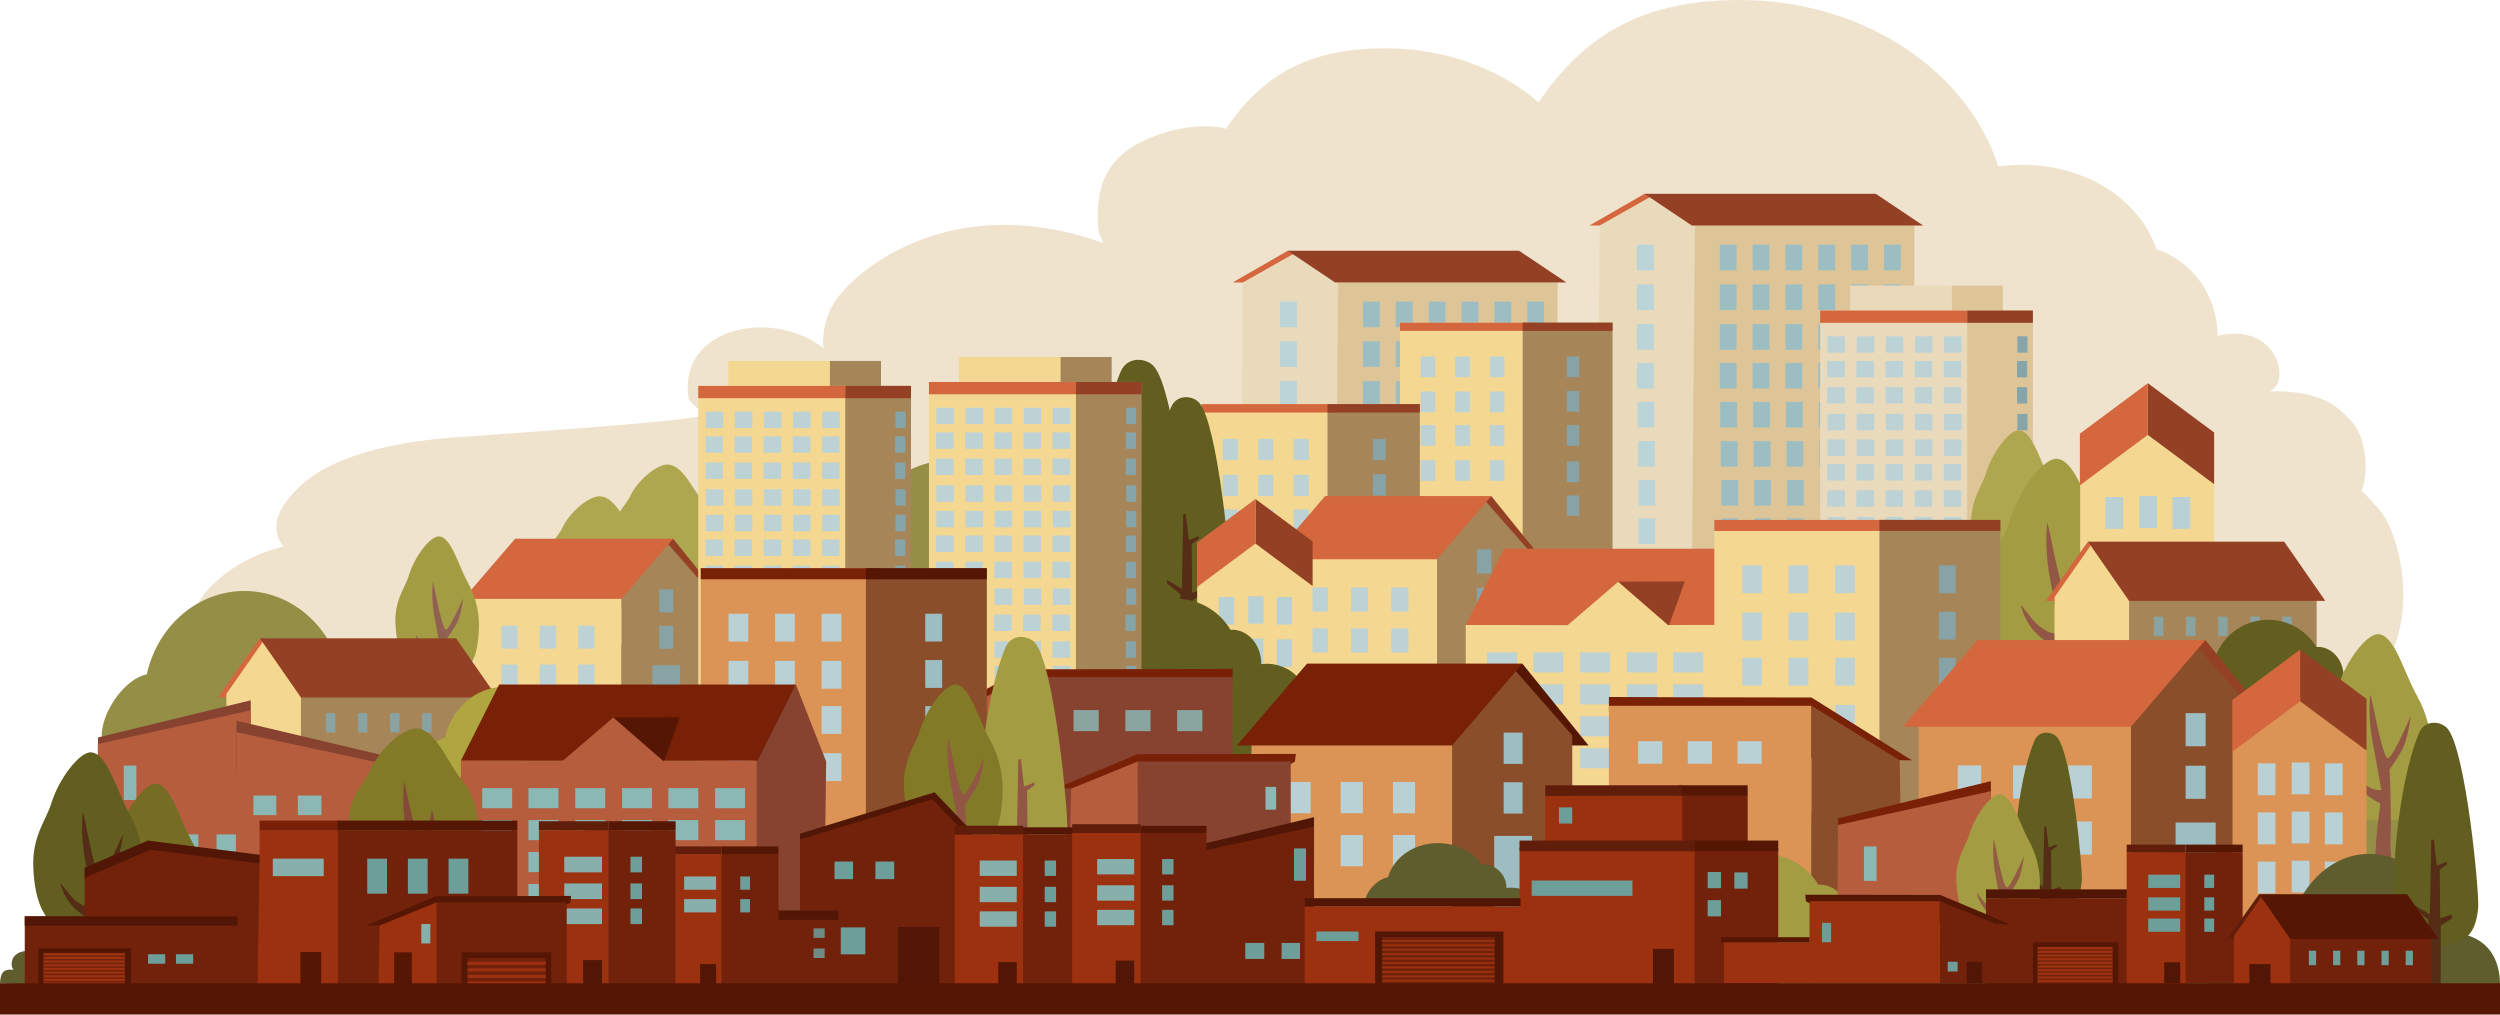 <svg xmlns="http://www.w3.org/2000/svg" viewBox="0 0 1500 608.74"><defs><style>.cls-1{fill:#efe3cd;}.cls-1,.cls-12,.cls-18,.cls-19,.cls-2,.cls-21,.cls-22,.cls-25,.cls-26,.cls-27,.cls-3,.cls-30,.cls-31,.cls-32,.cls-33,.cls-35,.cls-36,.cls-39,.cls-4,.cls-45,.cls-46,.cls-48,.cls-49,.cls-50,.cls-51,.cls-52,.cls-53,.cls-6,.cls-60,.cls-63,.cls-64,.cls-7,.cls-8{fill-rule:evenodd;}.cls-2{fill:#958e46;}.cls-3{fill:#afa650;}.cls-4{fill:#625e1f;}.cls-25,.cls-5{fill:#ddc597;}.cls-16,.cls-6{fill:#d4673d;}.cls-24,.cls-7{fill:#eadabc;}.cls-17,.cls-8{fill:#944024;}.cls-9{fill:#bbd4d7;}.cls-10{fill:#9cbec3;}.cls-11,.cls-19{fill:#f4d790;}.cls-12,.cls-15{fill:#a68558;}.cls-13{fill:#bdd2d5;}.cls-14{fill:#88a3a5;}.cls-18{fill:#552c16;}.cls-20{fill:#b9d1d5;}.cls-21{fill:#a49c42;}.cls-22{fill:#906152;}.cls-23{fill:#86a5aa;}.cls-26{fill:#915744;}.cls-27,.cls-37{fill:#874330;}.cls-28{fill:#6b7a3b;}.cls-29,.cls-45{fill:#db9456;}.cls-30,.cls-44{fill:#561604;}.cls-31,.cls-42{fill:#8a4e2a;}.cls-32,.cls-43{fill:#792107;}.cls-33{fill:#7a7439;}.cls-34{fill:#89a2a2;}.cls-35{fill:#b0a63f;}.cls-36{fill:#5f5c2e;}.cls-38{fill:#8aa4a0;}.cls-39{fill:#b65d3d;}.cls-40{fill:#8bb7b5;}.cls-41{fill:#6f7259;}.cls-46{fill:#827a27;}.cls-47{fill:#704e45;}.cls-48{fill:#925c44;}.cls-49{fill:#844a37;}.cls-50{fill:#756d24;}.cls-51{fill:#6f3e19;}.cls-52,.cls-55{fill:#511605;}.cls-53,.cls-57{fill:#72220b;}.cls-54{fill:#709599;}.cls-56{fill:#6d9e9a;}.cls-58,.cls-60{fill:#9c3110;}.cls-59,.cls-63{fill:#601d0a;}.cls-61{fill:#6e8c85;}.cls-62{fill:#87afab;}.cls-64{fill:#9c3111;}</style></defs><g id="Layer_2" data-name="Layer 2"><g id="Layer_1-2" data-name="Layer 1"><g id="clouds10"><g id="big-cloud"><path class="cls-1" d="M1198.93,99.72C1180.45,42.3,1117.94,0,1043.76,0c-61.08,0-96,23.23-123.22,65.42-6.07-2.19-24.78-4.47-48.67,3.52-31.63,10.59-50.48,28.79-50.48,66,0,11.33-.12,14,4.39,23.42-103.3-39.44-178.14,7.84-205.22,43.44-12.28,16.15-12.82,38.91-11.08,42.26C570.58,211,496.13,226,504.68,284.58c.47,3.13,14.13,13.4,10.66,14.17-13.48,3-150.24,5.4-290.65,21.15C191.31,323.64,151,324.4,124,354.64c-14.29,16-15.11,50.22,3.32,68.74,7.17,7.19,36.46,10.77,47.89,10.67,211-1.84,1172.89-3.92,1206.91-7.29,77.58-7.71,64.29-100,45-121.49-14.62-16.26-30.71-35.74-86.37-37.49-6-.17-11.86,1.24-7.54-1.54,21.94-14.14,2.86-80.6-63.2-63.76-.78.2,0-.7,0-.7C1269.74,153.88,1239.91,113.36,1198.93,99.72Z"/></g><g id="big-cloud1"><path class="cls-1" d="M951.48,102.65C937.15,60.27,888.68,29,831.15,29c-47.37,0-74.48,17.15-95.56,48.29-4.7-1.62-19.21-3.3-37.74,2.6-24.53,7.82-39.15,21.26-39.15,48.75,0,8.36-.09,10.37,3.4,17.29C582,116.85,524,151.76,503,178c-9.53,11.92-9.95,28.72-8.59,31.19-30.17-24.42-87.91-13.33-81.28,29.88.37,2.31,11,9.89,8.27,10.46-10.46,2.2-38.69,5.18-147.94,12.86-39.27,2.77-74.91,11.81-93.3,29.21-11.8,11.15-21.59,25.64-7.3,39.32,5.54,5.3,34.21,10.88,43.09,10.81,163.64-1.37,851.26,4.79,877.64,2.3,60.17-5.69,49.86-73.84,34.9-89.68-11.34-12-23.81-26.38-67-27.68-4.62-.13-9.2.92-5.84-1.13,17-10.44,2.21-59.51-49-47.07-.61.14,0-.52,0-.52A79.48,79.48,0,0,0,951.48,102.65Z"/></g><g id="big-cloud2"><path class="cls-1" d="M1293.77,149.47c-9.54-29.13-41.84-50.58-80.17-50.58-31.56,0-49.62,11.78-63.67,33.18-3.13-1.11-12.8-2.27-25.14,1.79-16.35,5.37-26.09,14.6-26.09,33.5,0,5.74-.06,7.12,2.27,11.87-53.38-20-92,4-106,22-6.35,8.19-6.63,19.74-5.73,21.43-20.1-16.78-58.56-9.16-54.15,20.54.25,1.59,7.3,6.79,5.51,7.19-7,1.5-25.78,3.55-98.57,8.83-26.16,1.9-49.9,8.11-62.16,20.07C772,287,765.46,297,775,306.35c3.69,3.64,22.79,7.48,28.71,7.43,109-.94,567.16,3.29,584.74,1.58,40.09-3.91,33.22-50.74,23.25-61.63-7.55-8.24-15.87-18.12-44.63-19-3.08-.09-6.12.63-3.89-.78,11.34-7.18,1.48-40.89-32.65-32.35-.41.1,0-.35,0-.35C1330.36,176.94,1315,156.39,1293.77,149.47Z"/></g></g><g id="_05" data-name=" 05"><path class="cls-2" d="M1187,279.6c71.22.56,137.68,52.21,186.73,103.84S1481.88,590,1481.88,590H16.51s118.74-150.7,401.28-214.13C722.08,307.55,1027.67,278.33,1187,279.6Z"/><path class="cls-2" d="M690.45,365.29c-1.61-13.12-18.1-24-33.58-24a34.81,34.81,0,0,0-5.54.43v-.43c0-18.84-12.3-34.14-27.44-34.14-.6,0-1.2,0-1.8.07-10.58-18.65-29.61-31.1-51.31-31.1-28.39,0-52.22,21.34-58.55,50-14.38,3.11-28.62,25.14-26.87,39.15Z"/><g id="yellow-tree"><path class="cls-3" d="M400.73,278.74c9.11.54,14,13.84,21.6,22.67a31.21,31.21,0,0,1,7.76,22.79c-1.2,16.65-9.06,23-31.11,22.08-25.22-1.09-29.79-13.55-30.73-25.16s7.16-17.58,9.92-23.52C382.54,288.2,394.36,278.36,400.73,278.74Z"/></g><g id="yellow-tree1"><path class="cls-3" d="M360,297.81c9.11.54,14,13.84,21.59,22.68a31.23,31.23,0,0,1,7.77,22.78c-1.2,16.66-9.07,23-31.11,22.08-25.22-1.09-29.8-13.54-30.73-25.16s7.16-17.58,9.92-23.52C341.77,307.28,353.59,297.43,360,297.81Z"/></g><path class="cls-4" d="M672.35,223.1c3.95-9.5,15.19-8.53,19.93-3.34,13.3,14.53,23.07,118,22,127.86-1.75,16.79-7.13,21-15.39,24.84-4.55,2.1-18.54,3.5-28,1.05-7.11-1.85-14.32-11.9-16.09-23.79C652.41,333.28,656.26,261.76,672.35,223.1Z"/><rect class="cls-5" x="1013.06" y="135.3" width="135.56" height="201.25"/><path class="cls-6" d="M962.35,135.3h-8.67l33-19,8.18,2.88Z"/><path class="cls-7" d="M1016.94,135.3l-26-17.59L959.82,135.3l-1.74,201.25h57.13Z"/><polygon class="cls-8" points="986.68 116.28 1125.46 116.28 1153.85 135.3 1015.06 135.3 986.68 116.28"/><rect class="cls-9" x="982.16" y="146.82" width="10.08" height="15.35"/><rect class="cls-10" x="1031.85" y="146.82" width="10.08" height="15.35"/><rect class="cls-10" x="1051.56" y="146.82" width="10.08" height="15.35"/><rect class="cls-10" x="1071.28" y="146.82" width="10.08" height="15.35"/><rect class="cls-10" x="1090.99" y="146.82" width="10.08" height="15.35"/><rect class="cls-10" x="1110.7" y="146.82" width="10.08" height="15.35"/><rect class="cls-10" x="1130.42" y="146.82" width="10.08" height="15.35"/><rect class="cls-9" x="982.16" y="170.64" width="10.08" height="15.35"/><rect class="cls-10" x="1031.85" y="170.64" width="10.08" height="15.35"/><rect class="cls-10" x="1051.56" y="170.64" width="10.08" height="15.35"/><rect class="cls-10" x="1071.28" y="170.64" width="10.08" height="15.35"/><rect class="cls-10" x="1090.99" y="170.64" width="10.08" height="15.35"/><rect class="cls-10" x="1110.7" y="170.64" width="10.08" height="15.35"/><rect class="cls-10" x="1130.42" y="170.64" width="10.08" height="15.35"/><rect class="cls-9" x="982.16" y="194.51" width="10.08" height="15.35"/><rect class="cls-10" x="1031.85" y="194.51" width="10.08" height="15.35"/><rect class="cls-10" x="1051.56" y="194.51" width="10.08" height="15.35"/><rect class="cls-10" x="1071.28" y="194.51" width="10.08" height="15.35"/><rect class="cls-10" x="1090.99" y="194.51" width="10.08" height="15.35"/><rect class="cls-10" x="1110.7" y="194.51" width="10.08" height="15.35"/><rect class="cls-10" x="1130.42" y="194.51" width="10.08" height="15.35"/><rect class="cls-9" x="982.16" y="217.75" width="10.08" height="15.35"/><rect class="cls-10" x="1031.85" y="217.75" width="10.08" height="15.35"/><rect class="cls-10" x="1051.56" y="217.75" width="10.08" height="15.35"/><rect class="cls-10" x="1071.28" y="217.75" width="10.08" height="15.35"/><rect class="cls-10" x="1090.99" y="217.75" width="10.08" height="15.35"/><rect class="cls-10" x="1110.7" y="217.75" width="10.08" height="15.35"/><rect class="cls-10" x="1130.42" y="217.75" width="10.08" height="15.35"/><rect class="cls-9" x="982.48" y="241.12" width="10.08" height="15.35"/><rect class="cls-10" x="1032.17" y="241.12" width="10.08" height="15.35"/><rect class="cls-10" x="1051.88" y="241.12" width="10.08" height="15.35"/><rect class="cls-10" x="1071.59" y="241.12" width="10.08" height="15.35"/><rect class="cls-10" x="1091.31" y="241.12" width="10.08" height="15.35"/><rect class="cls-10" x="1111.02" y="241.12" width="10.08" height="15.35"/><rect class="cls-10" x="1130.73" y="241.12" width="10.08" height="15.35"/><rect class="cls-9" x="982.79" y="264.65" width="10.08" height="15.35"/><rect class="cls-10" x="1032.48" y="264.65" width="10.08" height="15.35"/><rect class="cls-10" x="1052.2" y="264.65" width="10.08" height="15.35"/><rect class="cls-10" x="1071.91" y="264.65" width="10.08" height="15.35"/><rect class="cls-10" x="1091.62" y="264.65" width="10.08" height="15.35"/><rect class="cls-10" x="1111.34" y="264.65" width="10.08" height="15.35"/><rect class="cls-10" x="1131.05" y="264.65" width="10.08" height="15.35"/><rect class="cls-9" x="983.11" y="288.06" width="10.08" height="15.35"/><rect class="cls-10" x="1032.8" y="288.06" width="10.08" height="15.35"/><rect class="cls-10" x="1052.51" y="288.06" width="10.08" height="15.35"/><rect class="cls-10" x="1072.23" y="288.06" width="10.08" height="15.35"/><rect class="cls-10" x="1091.94" y="288.06" width="10.08" height="15.35"/><rect class="cls-10" x="1111.65" y="288.06" width="10.08" height="15.35"/><rect class="cls-10" x="1131.37" y="288.06" width="10.08" height="15.35"/><rect class="cls-9" x="983.11" y="310.95" width="10.08" height="15.35"/><rect class="cls-10" x="1032.8" y="310.95" width="10.08" height="15.35"/><rect class="cls-10" x="1052.51" y="310.95" width="10.08" height="15.35"/><rect class="cls-10" x="1072.23" y="310.95" width="10.08" height="15.35"/><rect class="cls-10" x="1091.94" y="310.95" width="10.08" height="15.35"/><rect class="cls-10" x="1111.65" y="310.95" width="10.08" height="15.35"/><rect class="cls-10" x="1131.37" y="310.95" width="10.08" height="15.35"/><rect class="cls-5" x="799.01" y="169.46" width="135.56" height="201.25"/><path class="cls-6" d="M748.29,169.46h-8.66l33-19,8.18,2.88Z"/><path class="cls-7" d="M802.89,169.46l-26-17.6-31.16,17.6L744,370.71h57.13Z"/><polygon class="cls-8" points="772.63 150.44 911.41 150.44 939.8 169.46 801.01 169.46 772.63 150.44"/><rect class="cls-9" x="768.11" y="180.98" width="10.08" height="15.35"/><rect class="cls-10" x="817.8" y="180.98" width="10.08" height="15.35"/><rect class="cls-10" x="837.51" y="180.98" width="10.08" height="15.35"/><rect class="cls-10" x="857.23" y="180.98" width="10.08" height="15.35"/><rect class="cls-10" x="876.94" y="180.98" width="10.08" height="15.35"/><rect class="cls-10" x="896.65" y="180.98" width="10.08" height="15.35"/><rect class="cls-10" x="916.37" y="180.98" width="10.08" height="15.35"/><rect class="cls-9" x="768.11" y="204.79" width="10.08" height="15.35"/><rect class="cls-10" x="817.8" y="204.79" width="10.08" height="15.35"/><rect class="cls-10" x="837.51" y="204.79" width="10.08" height="15.35"/><rect class="cls-10" x="857.23" y="204.79" width="10.08" height="15.35"/><rect class="cls-10" x="876.94" y="204.79" width="10.08" height="15.35"/><rect class="cls-10" x="896.65" y="204.79" width="10.08" height="15.35"/><rect class="cls-10" x="916.37" y="204.79" width="10.08" height="15.35"/><rect class="cls-9" x="768.11" y="228.66" width="10.08" height="15.35"/><rect class="cls-10" x="817.8" y="228.66" width="10.08" height="15.35"/><rect class="cls-10" x="837.51" y="228.66" width="10.08" height="15.35"/><rect class="cls-10" x="857.23" y="228.66" width="10.08" height="15.35"/><rect class="cls-10" x="876.94" y="228.66" width="10.08" height="15.35"/><rect class="cls-10" x="896.65" y="228.66" width="10.08" height="15.35"/><rect class="cls-10" x="916.37" y="228.66" width="10.08" height="15.35"/><rect class="cls-9" x="768.11" y="251.91" width="10.08" height="15.35"/><rect class="cls-10" x="817.8" y="251.91" width="10.08" height="15.35"/><rect class="cls-10" x="837.51" y="251.91" width="10.08" height="15.35"/><rect class="cls-10" x="857.23" y="251.91" width="10.08" height="15.35"/><rect class="cls-10" x="876.94" y="251.91" width="10.08" height="15.35"/><rect class="cls-10" x="896.65" y="251.91" width="10.08" height="15.35"/><rect class="cls-10" x="916.37" y="251.91" width="10.08" height="15.35"/><rect class="cls-9" x="768.42" y="275.28" width="10.08" height="15.35"/><rect class="cls-10" x="818.12" y="275.28" width="10.08" height="15.35"/><rect class="cls-10" x="837.83" y="275.28" width="10.08" height="15.35"/><rect class="cls-10" x="857.54" y="275.28" width="10.08" height="15.35"/><rect class="cls-10" x="877.26" y="275.28" width="10.08" height="15.35"/><rect class="cls-10" x="896.97" y="275.28" width="10.08" height="15.35"/><rect class="cls-10" x="916.68" y="275.28" width="10.08" height="15.35"/><rect class="cls-9" x="768.74" y="298.81" width="10.08" height="15.35"/><rect class="cls-10" x="818.43" y="298.81" width="10.08" height="15.35"/><rect class="cls-10" x="838.14" y="298.81" width="10.08" height="15.35"/><rect class="cls-10" x="857.86" y="298.81" width="10.08" height="15.35"/><rect class="cls-10" x="877.57" y="298.81" width="10.08" height="15.35"/><rect class="cls-10" x="897.29" y="298.81" width="10.08" height="15.35"/><rect class="cls-10" x="917" y="298.81" width="10.08" height="15.35"/><rect class="cls-9" x="769.06" y="322.22" width="10.08" height="15.35"/><rect class="cls-10" x="818.75" y="322.22" width="10.08" height="15.35"/><rect class="cls-10" x="838.46" y="322.22" width="10.08" height="15.35"/><rect class="cls-10" x="858.18" y="322.22" width="10.08" height="15.35"/><rect class="cls-10" x="877.89" y="322.22" width="10.08" height="15.35"/><rect class="cls-10" x="897.6" y="322.22" width="10.08" height="15.35"/><rect class="cls-10" x="917.32" y="322.22" width="10.08" height="15.35"/><rect class="cls-9" x="769.06" y="345.11" width="10.08" height="15.35"/><rect class="cls-10" x="818.75" y="345.11" width="10.08" height="15.35"/><rect class="cls-10" x="838.46" y="345.11" width="10.08" height="15.35"/><rect class="cls-10" x="858.18" y="345.11" width="10.08" height="15.35"/><rect class="cls-10" x="877.89" y="345.11" width="10.08" height="15.35"/><rect class="cls-10" x="897.6" y="345.11" width="10.08" height="15.35"/><rect class="cls-10" x="917.32" y="345.11" width="10.08" height="15.35"/><rect class="cls-11" x="284.56" y="355.57" width="88.33" height="76.73"/><path class="cls-8" d="M425.79,359.31H433l-29.15-36.05-7,4.18Z"/><path class="cls-12" d="M399.35,324.73l-26.46,30.84V432.3H425.8V354.88Z"/><polygon class="cls-6" points="403.84 323.26 309.04 323.26 278.09 359.31 372.89 359.31 403.84 323.26"/><rect class="cls-13" x="346.84" y="375.39" width="9.77" height="13.77"/><rect class="cls-13" x="323.85" y="375.39" width="9.77" height="13.77"/><rect class="cls-13" x="300.84" y="375.39" width="9.77" height="13.77"/><rect class="cls-13" x="346.84" y="398.72" width="9.77" height="13.77"/><rect class="cls-13" x="323.85" y="398.72" width="9.77" height="13.77"/><rect class="cls-13" x="300.84" y="398.72" width="9.77" height="13.77"/><rect class="cls-14" x="395.61" y="353.66" width="8.34" height="13.77"/><rect class="cls-14" x="395.61" y="375.52" width="8.34" height="13.77"/><rect class="cls-14" x="391.44" y="399.15" width="16.67" height="33.22"/><rect class="cls-11" x="839.99" y="193.61" width="79.62" height="203.83"/><rect class="cls-15" x="913.61" y="193.62" width="53.91" height="204.01"/><rect class="cls-16" x="840" y="193.61" width="79.62" height="4.92"/><rect class="cls-17" x="913.61" y="193.61" width="53.91" height="4.92"/><rect class="cls-13" x="893.86" y="213.89" width="8.8" height="12.41"/><rect class="cls-13" x="873.14" y="213.89" width="8.8" height="12.41"/><rect class="cls-13" x="852.4" y="213.89" width="8.8" height="12.41"/><rect class="cls-13" x="893.86" y="234.92" width="8.8" height="12.41"/><rect class="cls-13" x="873.14" y="234.92" width="8.8" height="12.41"/><rect class="cls-13" x="852.4" y="234.92" width="8.8" height="12.41"/><rect class="cls-13" x="893.86" y="255.07" width="8.8" height="12.41"/><rect class="cls-13" x="873.14" y="255.07" width="8.8" height="12.41"/><rect class="cls-13" x="852.4" y="255.07" width="8.8" height="12.41"/><rect class="cls-13" x="893.86" y="276.1" width="8.8" height="12.41"/><rect class="cls-13" x="873.14" y="276.1" width="8.8" height="12.41"/><rect class="cls-13" x="852.4" y="276.1" width="8.8" height="12.41"/><rect class="cls-14" x="940.09" y="255.09" width="7.51" height="12.41"/><rect class="cls-14" x="940.09" y="234.56" width="7.51" height="12.41"/><rect class="cls-14" x="940.09" y="213.89" width="7.51" height="12.41"/><rect class="cls-14" x="940.09" y="276.88" width="7.51" height="12.41"/><rect class="cls-14" x="940.09" y="297.25" width="7.51" height="12.2"/><rect class="cls-11" x="720.86" y="242.48" width="81.81" height="133.1"/><rect class="cls-15" x="796.51" y="242.48" width="55.4" height="133.22"/><rect class="cls-16" x="720.86" y="242.48" width="81.81" height="5.05"/><rect class="cls-17" x="796.51" y="242.48" width="55.4" height="5.05"/><rect class="cls-13" x="776.22" y="263.32" width="9.05" height="12.75"/><rect class="cls-13" x="754.92" y="263.32" width="9.05" height="12.75"/><rect class="cls-13" x="733.61" y="263.32" width="9.05" height="12.75"/><rect class="cls-13" x="776.22" y="284.93" width="9.05" height="12.75"/><rect class="cls-13" x="754.92" y="284.93" width="9.05" height="12.75"/><rect class="cls-13" x="733.61" y="284.93" width="9.05" height="12.75"/><rect class="cls-13" x="776.22" y="305.63" width="9.05" height="12.75"/><rect class="cls-13" x="754.92" y="305.63" width="9.05" height="12.75"/><rect class="cls-13" x="733.61" y="305.63" width="9.05" height="12.75"/><rect class="cls-13" x="776.22" y="327.24" width="9.05" height="12.75"/><rect class="cls-13" x="754.92" y="327.24" width="9.05" height="12.75"/><rect class="cls-13" x="733.61" y="327.24" width="9.05" height="12.75"/><rect class="cls-14" x="823.72" y="305.66" width="7.72" height="12.75"/><rect class="cls-14" x="823.72" y="284.55" width="7.72" height="12.75"/><rect class="cls-14" x="823.72" y="263.32" width="7.72" height="12.75"/><rect class="cls-14" x="823.72" y="328.05" width="7.72" height="12.75"/><rect class="cls-14" x="819.86" y="353.58" width="15.44" height="22.12"/><path class="cls-4" d="M702.63,244.38c3.34-8,12.83-7.19,16.83-2.81,11.22,12.26,19.48,99.57,18.61,107.93-1.48,14.17-6,17.74-13,21-3.84,1.77-15.65,3-23.62.89-6-1.56-12.09-10-13.58-20.08C685.8,337.39,689.05,277,702.63,244.38Z"/><path class="cls-18" d="M707.36,404.71c0-.37.88-48.13.88-48.13l-8-6.49V348l8.86,5.32.88-44.88h1.48l1.77,15.64,5.91-2.36.29,1.48L715,326.47l.3,29.23,6.79-2.36.3,2.36-6.8,4.43v44.58S707.35,405.08,707.36,404.71Z"/><rect class="cls-11" x="769.29" y="331.64" width="92.91" height="80.7"/><path class="cls-8" d="M917.84,335.57h7.58l-30.66-37.92L887.34,302Z"/><path class="cls-12" d="M890,299.19,862.2,331.64v80.7h55.65V330.91Z"/><polygon class="cls-6" points="894.76 297.65 795.04 297.65 762.49 335.57 862.21 335.57 894.76 297.65"/><rect class="cls-13" x="834.81" y="352.48" width="10.27" height="14.48"/><rect class="cls-13" x="810.62" y="352.48" width="10.27" height="14.48"/><rect class="cls-13" x="786.42" y="352.48" width="10.27" height="14.48"/><rect class="cls-13" x="834.81" y="377.02" width="10.27" height="14.48"/><rect class="cls-13" x="810.62" y="377.02" width="10.27" height="14.48"/><rect class="cls-13" x="786.42" y="377.02" width="10.27" height="14.48"/><rect class="cls-14" x="886.1" y="329.62" width="8.77" height="14.48"/><rect class="cls-14" x="886.1" y="352.62" width="8.77" height="14.48"/><rect class="cls-14" x="881.72" y="377.47" width="17.54" height="34.94"/><path class="cls-19" d="M787.57,351.61l-34.29-25.79-35,25.9v99.91h69.26Z"/><polygon class="cls-8" points="753.28 299.41 753.28 326.13 787.57 351.61 787.57 324.89 753.28 299.41"/><polygon class="cls-6" points="753.28 299.41 753.28 326.13 718.17 352.23 718.17 325.51 753.28 299.41"/><rect class="cls-20" x="731.35" y="383.63" width="9.17" height="16.46"/><rect class="cls-20" x="731.35" y="358.24" width="9.17" height="16.46"/><rect class="cls-20" x="731.35" y="409.02" width="9.17" height="16.46"/><rect class="cls-20" x="748.91" y="383.15" width="9.17" height="16.46"/><rect class="cls-20" x="748.91" y="357.76" width="9.17" height="16.46"/><rect class="cls-20" x="748.91" y="408.54" width="9.17" height="16.46"/><rect class="cls-20" x="766.05" y="383.63" width="9.17" height="16.46"/><rect class="cls-20" x="766.05" y="358.24" width="9.17" height="16.46"/><rect class="cls-20" x="766.05" y="409.02" width="9.17" height="16.46"/><path class="cls-4" d="M781.5,412.61c-1-7.85-11.45-14.33-21.24-14.33a23.77,23.77,0,0,0-3.51.26,2.26,2.26,0,0,0,0-.26c0-11.27-7.78-20.41-17.36-20.41-.39,0-.77,0-1.14,0a37.91,37.91,0,0,0-32.47-18.6c-18,0-33,12.76-37,29.89-9.1,1.86-18.11,15-17,23.41L749.24,472Z"/><g id="yellow-tree2"><path class="cls-21" d="M263.55,321.86c7.36.68,11.3,17.22,17.46,28.21a53,53,0,0,1,6.27,28.35c-1,20.72-7.33,28.65-25.14,27.47-20.39-1.36-24.09-16.85-24.85-31.31s5.79-21.86,8-29.25C248.84,333.64,258.4,321.39,263.55,321.86Z"/><path class="cls-22" d="M261.89,426.34s-.28-4,.66-14.27c1-10.94,2-14,1.4-14a35.25,35.25,0,0,1-8.34-6A23.88,23.88,0,0,1,249.45,381c2.88,3.17,5,7.05,8.82,9.35a9.89,9.89,0,0,0,6.34,1.82s-1.77-10.73-3.83-21.47c-2.18-11.41-1.2-21.35-1-21.49.4-.25,5.55,30.2,8.06,28.54,2.86-1.9,10-18.9,10-18.9a58.91,58.91,0,0,1-2.71,12.63c-1.32,3.57-4.71,8.37-6.84,11.52,0,0,.88,15.74.4,30.8a68.44,68.44,0,0,0,.76,12.15,18,18,0,0,1-3.32.78A34,34,0,0,1,261.89,426.34Z"/></g><rect class="cls-11" x="436.95" y="216.58" width="60.99" height="19.45"/><rect class="cls-15" x="497.94" y="216.58" width="30.65" height="17.52"/><rect class="cls-11" x="418.96" y="231.55" width="89.33" height="211.1"/><path class="cls-12" d="M507.17,231.54h39.46l-.16,211.1h-39.3Z"/><rect class="cls-16" x="418.96" y="231.55" width="88.24" height="7.37"/><rect class="cls-17" x="507.2" y="231.55" width="39.39" height="7.37"/><rect class="cls-23" x="537.29" y="247" width="6.06" height="9.84"/><rect class="cls-13" x="458.37" y="247" width="10.52" height="9.84"/><rect class="cls-13" x="475.84" y="247" width="10.52" height="9.84"/><rect class="cls-13" x="493.31" y="247" width="10.52" height="9.84"/><rect class="cls-13" x="440.89" y="247" width="10.52" height="9.84"/><rect class="cls-13" x="423.42" y="247" width="10.52" height="9.84"/><rect class="cls-23" x="537.1" y="261.8" width="6.06" height="9.84"/><rect class="cls-13" x="458.18" y="261.8" width="10.52" height="9.84"/><rect class="cls-13" x="475.65" y="261.8" width="10.52" height="9.84"/><rect class="cls-13" x="493.12" y="261.8" width="10.52" height="9.84"/><rect class="cls-13" x="440.71" y="261.8" width="10.52" height="9.84"/><rect class="cls-13" x="423.23" y="261.8" width="10.52" height="9.84"/><rect class="cls-23" x="537.1" y="277.51" width="6.06" height="9.84"/><rect class="cls-13" x="458.18" y="277.51" width="10.52" height="9.84"/><rect class="cls-13" x="475.65" y="277.51" width="10.52" height="9.84"/><rect class="cls-13" x="493.12" y="277.51" width="10.52" height="9.84"/><rect class="cls-13" x="440.71" y="277.51" width="10.52" height="9.84"/><rect class="cls-13" x="423.23" y="277.51" width="10.52" height="9.84"/><rect class="cls-23" x="537.29" y="293.56" width="6.06" height="9.84"/><rect class="cls-13" x="458.37" y="293.56" width="10.52" height="9.84"/><rect class="cls-13" x="475.84" y="293.56" width="10.52" height="9.84"/><rect class="cls-13" x="493.31" y="293.56" width="10.52" height="9.84"/><rect class="cls-13" x="440.89" y="293.56" width="10.52" height="9.84"/><rect class="cls-13" x="423.42" y="293.56" width="10.52" height="9.84"/><rect class="cls-23" x="537.29" y="308.9" width="6.06" height="9.84"/><rect class="cls-13" x="458.37" y="308.9" width="10.52" height="9.84"/><rect class="cls-13" x="475.84" y="308.9" width="10.52" height="9.84"/><rect class="cls-13" x="493.31" y="308.9" width="10.52" height="9.84"/><rect class="cls-13" x="440.89" y="308.9" width="10.52" height="9.84"/><rect class="cls-13" x="423.42" y="308.9" width="10.52" height="9.84"/><rect class="cls-23" x="537.1" y="323.7" width="6.06" height="9.84"/><rect class="cls-13" x="458.18" y="323.7" width="10.52" height="9.84"/><rect class="cls-13" x="475.65" y="323.7" width="10.52" height="9.84"/><rect class="cls-13" x="493.12" y="323.7" width="10.52" height="9.84"/><rect class="cls-13" x="440.71" y="323.7" width="10.52" height="9.84"/><rect class="cls-13" x="423.23" y="323.7" width="10.52" height="9.84"/><rect class="cls-23" x="537.1" y="339.4" width="6.06" height="9.84"/><rect class="cls-13" x="458.18" y="339.4" width="10.52" height="9.84"/><rect class="cls-13" x="475.65" y="339.4" width="10.52" height="9.84"/><rect class="cls-13" x="493.12" y="339.4" width="10.52" height="9.84"/><rect class="cls-13" x="440.71" y="339.4" width="10.52" height="9.84"/><rect class="cls-13" x="423.23" y="339.4" width="10.52" height="9.84"/><rect class="cls-23" x="537.29" y="355.45" width="6.06" height="9.84"/><rect class="cls-13" x="458.37" y="355.45" width="10.52" height="9.84"/><rect class="cls-13" x="475.84" y="355.45" width="10.52" height="9.84"/><rect class="cls-13" x="493.31" y="355.45" width="10.52" height="9.84"/><rect class="cls-13" x="440.89" y="355.45" width="10.52" height="9.84"/><rect class="cls-13" x="423.42" y="355.45" width="10.52" height="9.84"/><rect class="cls-23" x="536.92" y="371.13" width="6.06" height="9.84"/><rect class="cls-13" x="457.99" y="371.13" width="10.52" height="9.84"/><rect class="cls-13" x="475.47" y="371.13" width="10.52" height="9.84"/><rect class="cls-13" x="492.94" y="371.13" width="10.52" height="9.84"/><rect class="cls-13" x="440.52" y="371.13" width="10.52" height="9.84"/><rect class="cls-13" x="423.05" y="371.13" width="10.52" height="9.84"/><rect class="cls-23" x="537.1" y="387.17" width="6.06" height="9.84"/><rect class="cls-13" x="458.18" y="387.17" width="10.52" height="9.84"/><rect class="cls-13" x="475.65" y="387.17" width="10.52" height="9.84"/><rect class="cls-13" x="493.12" y="387.17" width="10.52" height="9.84"/><rect class="cls-13" x="440.71" y="387.17" width="10.52" height="9.84"/><rect class="cls-13" x="423.23" y="387.17" width="10.52" height="9.84"/><rect class="cls-23" x="537.29" y="401.92" width="6.06" height="9.84"/><rect class="cls-13" x="458.37" y="401.91" width="10.52" height="9.84"/><rect class="cls-13" x="475.84" y="401.91" width="10.52" height="9.84"/><rect class="cls-13" x="493.31" y="401.91" width="10.52" height="9.84"/><rect class="cls-13" x="440.89" y="401.91" width="10.52" height="9.84"/><rect class="cls-13" x="423.42" y="401.91" width="10.52" height="9.84"/><rect class="cls-23" x="537.48" y="417.96" width="6.06" height="9.84"/><rect class="cls-13" x="458.55" y="417.96" width="10.52" height="9.84"/><rect class="cls-13" x="476.02" y="417.96" width="10.52" height="9.84"/><rect class="cls-13" x="493.5" y="417.96" width="10.52" height="9.84"/><rect class="cls-13" x="441.08" y="417.96" width="10.52" height="9.84"/><rect class="cls-13" x="423.61" y="417.96" width="10.52" height="9.84"/><rect class="cls-11" x="575.34" y="214.22" width="60.99" height="19.45"/><rect class="cls-15" x="636.33" y="214.22" width="30.65" height="17.52"/><rect class="cls-11" x="557.36" y="229.19" width="89.33" height="211.1"/><path class="cls-12" d="M645.57,229.18H685l-.15,211.1h-39.3Z"/><rect class="cls-16" x="557.36" y="229.19" width="88.24" height="7.37"/><rect class="cls-17" x="645.59" y="229.19" width="39.39" height="7.37"/><rect class="cls-23" x="675.68" y="244.65" width="6.06" height="9.84"/><rect class="cls-13" x="596.76" y="244.64" width="10.52" height="9.84"/><rect class="cls-13" x="614.23" y="244.64" width="10.52" height="9.84"/><rect class="cls-13" x="631.71" y="244.64" width="10.52" height="9.84"/><rect class="cls-13" x="579.29" y="244.64" width="10.52" height="9.84"/><rect class="cls-13" x="561.81" y="244.64" width="10.52" height="9.84"/><rect class="cls-23" x="675.5" y="259.45" width="6.06" height="9.84"/><rect class="cls-13" x="596.57" y="259.44" width="10.52" height="9.84"/><rect class="cls-13" x="614.05" y="259.44" width="10.52" height="9.84"/><rect class="cls-13" x="631.52" y="259.44" width="10.52" height="9.84"/><rect class="cls-13" x="579.1" y="259.44" width="10.52" height="9.84"/><rect class="cls-13" x="561.63" y="259.44" width="10.52" height="9.84"/><rect class="cls-23" x="675.5" y="275.15" width="6.06" height="9.84"/><rect class="cls-13" x="596.57" y="275.15" width="10.52" height="9.84"/><rect class="cls-13" x="614.05" y="275.15" width="10.52" height="9.84"/><rect class="cls-13" x="631.52" y="275.15" width="10.52" height="9.84"/><rect class="cls-13" x="579.1" y="275.15" width="10.52" height="9.84"/><rect class="cls-13" x="561.63" y="275.15" width="10.52" height="9.84"/><rect class="cls-23" x="675.68" y="291.2" width="6.06" height="9.84"/><rect class="cls-13" x="596.76" y="291.2" width="10.52" height="9.84"/><rect class="cls-13" x="614.23" y="291.2" width="10.52" height="9.84"/><rect class="cls-13" x="631.71" y="291.2" width="10.52" height="9.84"/><rect class="cls-13" x="579.29" y="291.2" width="10.52" height="9.84"/><rect class="cls-13" x="561.81" y="291.2" width="10.52" height="9.84"/><rect class="cls-23" x="675.68" y="306.54" width="6.06" height="9.84"/><rect class="cls-13" x="596.76" y="306.54" width="10.52" height="9.84"/><rect class="cls-13" x="614.23" y="306.54" width="10.52" height="9.84"/><rect class="cls-13" x="631.71" y="306.54" width="10.52" height="9.84"/><rect class="cls-13" x="579.29" y="306.54" width="10.52" height="9.84"/><rect class="cls-13" x="561.81" y="306.54" width="10.52" height="9.84"/><rect class="cls-23" x="675.5" y="321.34" width="6.06" height="9.84"/><rect class="cls-13" x="596.57" y="321.34" width="10.52" height="9.84"/><rect class="cls-13" x="614.05" y="321.34" width="10.52" height="9.84"/><rect class="cls-13" x="631.52" y="321.34" width="10.52" height="9.84"/><rect class="cls-13" x="579.1" y="321.34" width="10.52" height="9.84"/><rect class="cls-13" x="561.63" y="321.34" width="10.52" height="9.84"/><rect class="cls-23" x="675.5" y="337.04" width="6.06" height="9.84"/><rect class="cls-13" x="596.57" y="337.04" width="10.52" height="9.84"/><rect class="cls-13" x="614.05" y="337.04" width="10.52" height="9.84"/><rect class="cls-13" x="631.52" y="337.04" width="10.52" height="9.84"/><rect class="cls-13" x="579.1" y="337.04" width="10.52" height="9.84"/><rect class="cls-13" x="561.63" y="337.04" width="10.52" height="9.84"/><rect class="cls-23" x="675.68" y="353.09" width="6.06" height="9.84"/><rect class="cls-13" x="596.76" y="353.09" width="10.52" height="9.84"/><rect class="cls-13" x="614.23" y="353.09" width="10.52" height="9.84"/><rect class="cls-13" x="631.71" y="353.09" width="10.52" height="9.84"/><rect class="cls-13" x="579.29" y="353.09" width="10.52" height="9.84"/><rect class="cls-13" x="561.81" y="353.09" width="10.52" height="9.84"/><rect class="cls-23" x="675.31" y="368.77" width="6.06" height="9.84"/><rect class="cls-13" x="596.39" y="368.77" width="10.52" height="9.84"/><rect class="cls-13" x="613.86" y="368.77" width="10.52" height="9.84"/><rect class="cls-13" x="631.33" y="368.77" width="10.52" height="9.84"/><rect class="cls-13" x="578.91" y="368.77" width="10.52" height="9.84"/><rect class="cls-13" x="561.44" y="368.77" width="10.52" height="9.84"/><rect class="cls-23" x="675.5" y="384.81" width="6.06" height="9.84"/><rect class="cls-13" x="596.57" y="384.81" width="10.52" height="9.84"/><rect class="cls-13" x="614.05" y="384.81" width="10.52" height="9.84"/><rect class="cls-13" x="631.52" y="384.81" width="10.52" height="9.84"/><rect class="cls-13" x="579.1" y="384.81" width="10.52" height="9.84"/><rect class="cls-13" x="561.63" y="384.81" width="10.52" height="9.84"/><rect class="cls-23" x="675.68" y="399.56" width="6.06" height="9.84"/><rect class="cls-13" x="596.76" y="399.55" width="10.52" height="9.84"/><rect class="cls-13" x="614.23" y="399.55" width="10.52" height="9.84"/><rect class="cls-13" x="631.71" y="399.55" width="10.52" height="9.84"/><rect class="cls-13" x="579.29" y="399.55" width="10.52" height="9.84"/><rect class="cls-13" x="561.81" y="399.55" width="10.52" height="9.84"/><rect class="cls-23" x="675.87" y="415.6" width="6.06" height="9.84"/><rect class="cls-13" x="596.95" y="415.6" width="10.52" height="9.84"/><rect class="cls-13" x="614.42" y="415.6" width="10.52" height="9.84"/><rect class="cls-13" x="631.89" y="415.6" width="10.52" height="9.84"/><rect class="cls-13" x="579.47" y="415.6" width="10.52" height="9.84"/><rect class="cls-13" x="562" y="415.6" width="10.52" height="9.84"/><rect class="cls-24" x="1110.07" y="171.35" width="60.99" height="19.45"/><rect class="cls-5" x="1171.06" y="171.35" width="30.65" height="17.52"/><rect class="cls-24" x="1092.09" y="186.32" width="89.33" height="211.1"/><path class="cls-25" d="M1180.3,186.32h39.45l-.15,211.1h-39.3Z"/><rect class="cls-16" x="1092.09" y="186.32" width="88.24" height="7.37"/><rect class="cls-17" x="1180.33" y="186.32" width="39.39" height="7.37"/><rect class="cls-23" x="1210.41" y="201.78" width="6.06" height="9.84"/><rect class="cls-13" x="1131.49" y="201.78" width="10.52" height="9.84"/><rect class="cls-13" x="1148.96" y="201.78" width="10.52" height="9.84"/><rect class="cls-13" x="1166.44" y="201.78" width="10.52" height="9.84"/><rect class="cls-13" x="1114.02" y="201.78" width="10.52" height="9.84"/><rect class="cls-13" x="1096.54" y="201.78" width="10.52" height="9.84"/><rect class="cls-23" x="1210.23" y="216.58" width="6.06" height="9.84"/><rect class="cls-13" x="1131.3" y="216.58" width="10.52" height="9.84"/><rect class="cls-13" x="1148.78" y="216.58" width="10.52" height="9.84"/><rect class="cls-13" x="1166.25" y="216.58" width="10.52" height="9.84"/><rect class="cls-13" x="1113.83" y="216.58" width="10.52" height="9.84"/><rect class="cls-13" x="1096.36" y="216.58" width="10.52" height="9.84"/><rect class="cls-23" x="1210.23" y="232.28" width="6.06" height="9.84"/><rect class="cls-13" x="1131.3" y="232.28" width="10.52" height="9.84"/><rect class="cls-13" x="1148.78" y="232.28" width="10.52" height="9.84"/><rect class="cls-13" x="1166.25" y="232.28" width="10.52" height="9.84"/><rect class="cls-13" x="1113.83" y="232.28" width="10.52" height="9.84"/><rect class="cls-13" x="1096.36" y="232.28" width="10.52" height="9.84"/><rect class="cls-23" x="1210.41" y="248.33" width="6.06" height="9.84"/><rect class="cls-13" x="1131.49" y="248.33" width="10.52" height="9.84"/><rect class="cls-13" x="1148.96" y="248.33" width="10.52" height="9.84"/><rect class="cls-13" x="1166.44" y="248.33" width="10.52" height="9.84"/><rect class="cls-13" x="1114.02" y="248.33" width="10.52" height="9.84"/><rect class="cls-13" x="1096.54" y="248.33" width="10.52" height="9.84"/><rect class="cls-23" x="1210.41" y="263.67" width="6.06" height="9.84"/><rect class="cls-13" x="1131.49" y="263.67" width="10.52" height="9.84"/><rect class="cls-13" x="1148.96" y="263.67" width="10.52" height="9.84"/><rect class="cls-13" x="1166.44" y="263.67" width="10.52" height="9.84"/><rect class="cls-13" x="1114.02" y="263.67" width="10.52" height="9.84"/><rect class="cls-13" x="1096.54" y="263.67" width="10.52" height="9.84"/><rect class="cls-23" x="1210.23" y="278.47" width="6.06" height="9.84"/><rect class="cls-13" x="1131.3" y="278.47" width="10.52" height="9.84"/><rect class="cls-13" x="1148.78" y="278.47" width="10.52" height="9.84"/><rect class="cls-13" x="1166.25" y="278.47" width="10.52" height="9.84"/><rect class="cls-13" x="1113.83" y="278.47" width="10.52" height="9.84"/><rect class="cls-13" x="1096.36" y="278.47" width="10.52" height="9.84"/><rect class="cls-23" x="1210.23" y="294.18" width="6.06" height="9.84"/><rect class="cls-13" x="1131.3" y="294.18" width="10.52" height="9.84"/><rect class="cls-13" x="1148.78" y="294.18" width="10.52" height="9.84"/><rect class="cls-13" x="1166.25" y="294.18" width="10.52" height="9.84"/><rect class="cls-13" x="1113.83" y="294.18" width="10.52" height="9.84"/><rect class="cls-13" x="1096.36" y="294.18" width="10.52" height="9.84"/><rect class="cls-23" x="1210.41" y="310.22" width="6.06" height="9.84"/><rect class="cls-13" x="1131.49" y="310.22" width="10.52" height="9.84"/><rect class="cls-13" x="1148.96" y="310.22" width="10.52" height="9.84"/><rect class="cls-13" x="1166.44" y="310.22" width="10.52" height="9.84"/><rect class="cls-13" x="1114.02" y="310.22" width="10.52" height="9.84"/><rect class="cls-13" x="1096.54" y="310.22" width="10.52" height="9.84"/><rect class="cls-23" x="1210.04" y="325.9" width="6.06" height="9.84"/><rect class="cls-13" x="1131.12" y="325.9" width="10.52" height="9.84"/><rect class="cls-13" x="1148.59" y="325.9" width="10.52" height="9.84"/><rect class="cls-13" x="1166.06" y="325.9" width="10.52" height="9.84"/><rect class="cls-13" x="1113.64" y="325.9" width="10.52" height="9.84"/><rect class="cls-13" x="1096.17" y="325.9" width="10.52" height="9.84"/><rect class="cls-23" x="1210.23" y="341.95" width="6.06" height="9.84"/><rect class="cls-13" x="1131.3" y="341.94" width="10.52" height="9.84"/><rect class="cls-13" x="1148.78" y="341.94" width="10.52" height="9.84"/><rect class="cls-13" x="1166.25" y="341.94" width="10.52" height="9.84"/><rect class="cls-13" x="1113.83" y="341.94" width="10.52" height="9.84"/><rect class="cls-13" x="1096.36" y="341.94" width="10.52" height="9.84"/><rect class="cls-23" x="1210.41" y="356.69" width="6.06" height="9.84"/><rect class="cls-13" x="1131.49" y="356.69" width="10.52" height="9.84"/><rect class="cls-13" x="1148.96" y="356.69" width="10.52" height="9.84"/><rect class="cls-13" x="1166.44" y="356.69" width="10.52" height="9.84"/><rect class="cls-13" x="1114.02" y="356.69" width="10.52" height="9.84"/><rect class="cls-13" x="1096.54" y="356.69" width="10.52" height="9.84"/><rect class="cls-23" x="1210.6" y="372.73" width="6.06" height="9.84"/><rect class="cls-13" x="1131.68" y="372.73" width="10.52" height="9.84"/><rect class="cls-13" x="1149.15" y="372.73" width="10.52" height="9.84"/><rect class="cls-13" x="1166.62" y="372.73" width="10.52" height="9.84"/><rect class="cls-13" x="1114.2" y="372.73" width="10.52" height="9.84"/><rect class="cls-13" x="1096.73" y="372.73" width="10.52" height="9.84"/><g id="yellow-tree3"><path class="cls-3" d="M1211.61,258.18c8.09.75,12.42,18.92,19.18,31a58.06,58.06,0,0,1,6.9,31.14c-1.06,22.77-8,31.49-27.63,30.18-22.4-1.48-26.47-18.51-27.3-34.39s6.36-24,8.82-32.14C1195.46,271.12,1206,257.67,1211.61,258.18Z"/></g><g id="yellow-tree4"><path class="cls-21" d="M1234.27,275.32c11.38,1,17.46,26.61,27,43.6,5.38,9.6,10.6,24.51,9.7,43.82-1.49,32-11.32,44.29-38.87,42.46-31.51-2.1-37.23-26.05-38.4-48.39-1.17-22.54,9-33.8,12.4-45.22C1211.54,293.52,1226.31,274.59,1234.27,275.32Z"/><path class="cls-26" d="M1231.71,433.07s-.43-6.18,1-22.06c1.54-16.9,3.09-21.64,2.17-21.58a53.73,53.73,0,0,1-12.89-9.22c-7.12-6.8-9.52-16.8-9.52-17.23,4.44,4.91,7.75,10.9,13.63,14.46,3.48,2.11,5.14,2.78,9.8,2.82,0,0-2.74-16.6-5.91-33.2-3.38-17.64-1.87-33-1.53-33.21.61-.39,8.57,46.67,12.44,44.11,4.43-2.94,15.54-29.22,15.54-29.22s-1,10.84-4.19,19.53c-2,5.52-7.28,12.94-10.57,17.8,0,0,1.35,24.34.62,47.61a105.42,105.42,0,0,0,1.18,18.78,27.72,27.72,0,0,1-5.14,1.21A51.18,51.18,0,0,1,1231.71,433.07Z"/></g><path class="cls-19" d="M1328.47,290.51l-39.79-29.94-40.59,30.07v116h80.38Z"/><polygon class="cls-8" points="1288.68 229.92 1288.68 260.93 1328.47 290.51 1328.47 259.5 1288.68 229.92"/><polygon class="cls-6" points="1288.68 229.92 1288.68 260.93 1247.92 291.22 1247.92 260.21 1288.68 229.92"/><rect class="cls-20" x="1263.22" y="327.67" width="10.64" height="19.11"/><rect class="cls-20" x="1263.22" y="298.2" width="10.64" height="19.11"/><rect class="cls-20" x="1263.22" y="357.14" width="10.64" height="19.11"/><rect class="cls-20" x="1283.6" y="327.11" width="10.64" height="19.11"/><rect class="cls-20" x="1283.6" y="297.65" width="10.64" height="19.11"/><rect class="cls-20" x="1283.6" y="356.58" width="10.64" height="19.11"/><rect class="cls-20" x="1303.49" y="327.67" width="10.64" height="19.11"/><rect class="cls-20" x="1303.49" y="298.2" width="10.64" height="19.11"/><rect class="cls-20" x="1303.49" y="357.14" width="10.64" height="19.11"/><path class="cls-2" d="M266.29,443.77c-1.6-13.12-18.1-24-33.58-24a36,36,0,0,0-5.54.43c0-.14,0-.28,0-.43,0-18.84-12.3-34.14-27.44-34.14-.61,0-1.21,0-1.8.07-10.59-18.65-29.62-31.1-51.31-31.1-28.4,0-52.23,21.34-58.55,50-14.39,3.11-28.63,25.14-26.88,39.15Z"/><path class="cls-27" d="M1098.64,375.44l-18.15-46.18L1055.05,375l-.58,100.9,42.89-.43Z"/><polygon class="cls-6" points="902.4 329.26 1080.49 329.26 1057.5 375.02 879.41 375.02 902.4 329.26"/><path class="cls-8" d="M1010.87,348.84l-9.94,27.75-30-27.58Z"/><path class="cls-19" d="M1000.76,375l56.21-.11V476H879.45v-101l61.13.11,30.32-26Z"/><rect class="cls-13" x="892.26" y="410.56" width="17.98" height="12.06"/><rect class="cls-13" x="892.26" y="391.39" width="17.98" height="12.06"/><rect class="cls-13" x="892.26" y="429.73" width="17.98" height="12.06"/><rect class="cls-13" x="892.26" y="448.91" width="17.98" height="12.06"/><rect class="cls-13" x="920.01" y="410.56" width="17.98" height="12.06"/><rect class="cls-13" x="920.01" y="391.39" width="17.98" height="12.06"/><rect class="cls-13" x="920.01" y="429.73" width="17.98" height="12.06"/><rect class="cls-13" x="920.01" y="448.91" width="17.98" height="12.06"/><rect class="cls-13" x="948.09" y="410.56" width="17.98" height="12.06"/><rect class="cls-13" x="948.09" y="391.39" width="17.98" height="12.06"/><rect class="cls-13" x="948.09" y="429.73" width="17.98" height="12.06"/><rect class="cls-13" x="948.09" y="448.91" width="17.98" height="12.06"/><rect class="cls-13" x="976.17" y="410.56" width="17.98" height="12.06"/><rect class="cls-13" x="976.17" y="391.39" width="17.98" height="12.06"/><rect class="cls-13" x="976.17" y="429.73" width="17.98" height="12.06"/><rect class="cls-13" x="976.17" y="448.91" width="17.98" height="12.06"/><rect class="cls-13" x="1003.92" y="410.56" width="17.98" height="12.06"/><rect class="cls-13" x="1003.92" y="391.39" width="17.98" height="12.06"/><rect class="cls-13" x="1003.92" y="429.73" width="17.98" height="12.06"/><rect class="cls-13" x="1003.92" y="448.91" width="17.98" height="12.06"/><rect class="cls-13" x="1032" y="410.56" width="17.98" height="12.06"/><rect class="cls-13" x="1032" y="391.39" width="17.98" height="12.06"/><rect class="cls-13" x="1032" y="429.73" width="17.98" height="12.06"/><rect class="cls-13" x="1032" y="448.91" width="17.98" height="12.06"/><rect class="cls-11" x="1028.58" y="311.95" width="107.16" height="174.33"/><rect class="cls-15" x="1127.66" y="311.95" width="72.56" height="174.49"/><rect class="cls-16" x="1028.58" y="311.95" width="107.16" height="6.62"/><rect class="cls-17" x="1127.66" y="311.95" width="72.56" height="6.62"/><rect class="cls-13" x="1101.08" y="339.25" width="11.85" height="16.7"/><rect class="cls-13" x="1073.19" y="339.25" width="11.85" height="16.7"/><rect class="cls-13" x="1045.27" y="339.25" width="11.85" height="16.7"/><rect class="cls-13" x="1101.08" y="367.55" width="11.85" height="16.7"/><rect class="cls-13" x="1073.19" y="367.55" width="11.85" height="16.7"/><rect class="cls-13" x="1045.27" y="367.55" width="11.85" height="16.7"/><rect class="cls-13" x="1101.08" y="394.67" width="11.85" height="16.7"/><rect class="cls-13" x="1073.19" y="394.67" width="11.85" height="16.7"/><rect class="cls-13" x="1045.27" y="394.67" width="11.85" height="16.7"/><rect class="cls-13" x="1101.08" y="422.97" width="11.85" height="16.7"/><rect class="cls-13" x="1073.19" y="422.97" width="11.85" height="16.7"/><rect class="cls-13" x="1045.27" y="422.97" width="11.85" height="16.7"/><rect class="cls-14" x="1163.29" y="394.7" width="10.11" height="16.7"/><rect class="cls-14" x="1163.29" y="367.06" width="10.11" height="16.7"/><rect class="cls-14" x="1163.29" y="339.25" width="10.11" height="16.7"/><rect class="cls-14" x="1163.29" y="424.03" width="10.11" height="16.7"/><rect class="cls-14" x="1158.24" y="457.47" width="20.23" height="28.98"/><rect class="cls-28" x="92.23" y="493.38" width="1281.5" height="99.86"/><rect class="cls-29" x="750.9" y="442.19" width="120.34" height="104.53"/><path class="cls-30" d="M943.3,447.28h9.81L913.4,398.17l-9.61,5.69Z"/><path class="cls-31" d="M907.28,400.17l-36,42V546.72h72.07V441.24Z"/><polygon class="cls-32" points="913.4 398.17 784.25 398.17 742.09 447.28 871.24 447.28 913.4 398.17"/><rect class="cls-20" x="835.75" y="469.19" width="13.3" height="18.76"/><rect class="cls-20" x="804.43" y="469.19" width="13.3" height="18.76"/><rect class="cls-20" x="773.08" y="469.19" width="13.3" height="18.76"/><rect class="cls-20" x="835.75" y="500.97" width="13.3" height="18.76"/><rect class="cls-20" x="804.43" y="500.97" width="13.3" height="18.76"/><rect class="cls-20" x="773.08" y="500.97" width="13.3" height="18.76"/><rect class="cls-10" x="902.18" y="439.58" width="11.36" height="18.76"/><rect class="cls-10" x="902.18" y="469.37" width="11.36" height="18.76"/><rect class="cls-10" x="896.51" y="501.55" width="22.72" height="45.26"/><path class="cls-33" d="M577.45,444.34c-1-8.16-10.75-14.91-19.94-14.91a19.92,19.92,0,0,0-3.29.27,2.44,2.44,0,0,0,0-.27c0-11.72-7.3-21.23-16.29-21.23-.36,0-.72,0-1.07,0-6.28-11.6-17.58-19.35-30.45-19.35-16.86,0-31,13.28-34.76,31.1-8.54,1.93-17,15.64-16,24.35Z"/><path class="cls-32" d="M965.34,426.56v-8.37s69.71.31,121.53.31l60.33,37.75L994.77,453Z"/><rect class="cls-29" x="965.33" y="423.47" width="121.53" height="116.29"/><rect class="cls-20" x="1042.52" y="444.71" width="14.49" height="13.56"/><rect class="cls-20" x="1012.68" y="444.71" width="14.49" height="13.56"/><rect class="cls-20" x="982.85" y="444.71" width="14.49" height="13.56"/><path class="cls-31" d="M1086.86,423.47l53,32.77,1.16,83.52h-54.15Z"/><path class="cls-6" d="M135.85,418.5h-5.13s25.12-35.64,25.19-35.51,4.67,3.2,4.67,3.2S134.89,418.68,135.85,418.5Z"/><path class="cls-19" d="M135.84,455.39v-39.1L159.16,383l23.33,33.3v39.1Z"/><rect class="cls-15" x="180.58" y="416.3" width="112.54" height="39.09"/><rect class="cls-34" x="195.48" y="427.91" width="5.74" height="11.55"/><rect class="cls-34" x="214.73" y="427.91" width="5.74" height="11.55"/><rect class="cls-34" x="233.98" y="427.91" width="5.74" height="11.55"/><rect class="cls-34" x="253.23" y="427.91" width="5.74" height="11.55"/><rect class="cls-34" x="272.48" y="427.91" width="5.74" height="11.55"/><polygon class="cls-8" points="155.92 382.99 273.64 382.99 298.31 418.5 180.58 418.5 155.92 382.99"/><path class="cls-6" d="M1232.72,360.53h-5.13s25.11-35.65,25.19-35.52,4.66,3.21,4.66,3.21S1231.75,360.7,1232.72,360.53Z"/><path class="cls-19" d="M1232.71,397.41V358.32L1256,325l23.32,33.31v39.09Z"/><rect class="cls-15" x="1277.45" y="358.32" width="112.54" height="39.09"/><rect class="cls-34" x="1292.35" y="369.93" width="5.74" height="11.55"/><rect class="cls-34" x="1311.6" y="369.93" width="5.74" height="11.55"/><rect class="cls-34" x="1330.85" y="369.93" width="5.74" height="11.55"/><rect class="cls-34" x="1350.1" y="369.93" width="5.74" height="11.55"/><rect class="cls-34" x="1369.35" y="369.93" width="5.74" height="11.55"/><polygon class="cls-8" points="1252.79 325.01 1370.51 325.01 1395.18 360.53 1277.45 360.53 1252.79 325.01"/><path class="cls-35" d="M374.91,466.72c-1-8-11-14.67-20.33-14.67a20.56,20.56,0,0,0-3.35.27v-.27c0-11.52-7.44-20.88-16.61-20.88-.36,0-.73,0-1.08,0-6.41-11.41-17.93-19-31.07-19-17.18,0-31.61,13.05-35.44,30.58-8.7,1.9-17.32,15.38-16.26,24Z"/><path class="cls-36" d="M923.82,542.44c-.82-5.37-9.24-9.81-17.15-9.81a21.78,21.78,0,0,0-2.82.18v-.18a14,14,0,0,0-14-14c-.31,0-.62,0-.92,0-5.4-7.64-15.12-12.74-26.19-12.74-14.5,0-26.67,8.74-29.89,20.47-7.35,1.28-14.62,10.3-13.72,16Z"/><path class="cls-36" d="M175.6,593.84c-.82-6.45-9.24-11.78-17.15-11.78a19,19,0,0,0-2.83.21,1.48,1.48,0,0,0,0-.21c0-9.25-6.28-16.77-14-16.77-.31,0-.62,0-.92,0a30.47,30.47,0,0,0-26.2-15.28c-14.49,0-26.66,10.48-29.89,24.56C77.27,576.13,70,587,70.9,593.84Z"/><path class="cls-32" d="M739.61,409.12l0-7.81s-72.61.29-126.58.29l-62.84,35.21,158.75-3Z"/><rect class="cls-37" x="613.05" y="406.24" width="126.58" height="108.47"/><rect class="cls-38" x="644.14" y="426.05" width="15.1" height="12.65"/><rect class="cls-38" x="675.21" y="426.05" width="15.1" height="12.65"/><rect class="cls-38" x="706.29" y="426.05" width="15.1" height="12.65"/><path class="cls-39" d="M613.05,406.24l-55.19,30.57-1.21,77.91h56.4Z"/><path class="cls-32" d="M777,456.92l.49-4.59s-54.53.17-95.05.17l-49.3,20.7,119.36-1.77Z"/><rect class="cls-37" x="682.68" y="456.9" width="91.76" height="57.83"/><rect class="cls-40" x="759.3" y="472.13" width="6.37" height="13.69"/><path class="cls-39" d="M682.68,456.9l-40,16.3-.87,41.53h40.88Z"/><rect class="cls-41" x="652.86" y="499.56" width="10.94" height="15.18"/><rect class="cls-41" x="670.15" y="499.56" width="6.98" height="6.84"/><rect class="cls-29" x="420.45" y="340.93" width="107.16" height="174.33"/><rect class="cls-42" x="519.53" y="340.93" width="72.56" height="174.49"/><rect class="cls-43" x="420.45" y="340.93" width="107.16" height="6.62"/><rect class="cls-44" x="519.53" y="340.93" width="72.56" height="6.62"/><rect class="cls-20" x="492.95" y="368.23" width="11.85" height="16.7"/><rect class="cls-20" x="465.06" y="368.23" width="11.85" height="16.7"/><rect class="cls-20" x="437.14" y="368.23" width="11.85" height="16.7"/><rect class="cls-20" x="492.95" y="396.53" width="11.85" height="16.7"/><rect class="cls-20" x="465.06" y="396.53" width="11.85" height="16.7"/><rect class="cls-20" x="437.14" y="396.53" width="11.85" height="16.7"/><rect class="cls-20" x="492.95" y="423.65" width="11.85" height="16.7"/><rect class="cls-20" x="465.06" y="423.65" width="11.85" height="16.7"/><rect class="cls-20" x="437.14" y="423.65" width="11.85" height="16.7"/><rect class="cls-20" x="492.95" y="451.95" width="11.85" height="16.7"/><rect class="cls-20" x="465.06" y="451.95" width="11.85" height="16.7"/><rect class="cls-20" x="437.14" y="451.95" width="11.85" height="16.7"/><rect class="cls-10" x="555.16" y="423.68" width="10.11" height="16.7"/><rect class="cls-10" x="555.16" y="396.03" width="10.11" height="16.7"/><rect class="cls-10" x="555.16" y="368.23" width="10.11" height="16.7"/><rect class="cls-10" x="555.16" y="453" width="10.11" height="16.7"/><rect class="cls-44" x="550.11" y="486.44" width="20.23" height="28.98"/><path class="cls-4" d="M1428.13,418.5c-.9-6.86-10.16-12.54-18.85-12.54a21.18,21.18,0,0,0-3.11.23V406c0-9.85-6.91-17.85-15.41-17.85-.34,0-.67,0-1,0a33.7,33.7,0,0,0-61.69,9.88C1320,399.65,1312,411.18,1313,418.5Z"/><g id="yellow-tree5"><path class="cls-21" d="M1427.19,380.52c9.79.88,15.07,22.88,23.29,37.49,4.63,8.25,9.15,21.07,8.41,37.69-1.24,27.57-9.68,38.13-33.39,36.6-27.12-1.75-32.08-22.36-33.12-41.58-1.05-19.4,7.65-29.11,10.6-38.94C1407.65,396.22,1420.34,379.9,1427.19,380.52Z"/><path class="cls-26" d="M1425.23,519.51s-.38-5.31.84-19c1.3-14.55,2.62-18.63,1.83-18.57a46.71,46.71,0,0,1-11.11-7.92,31.78,31.78,0,0,1-8.22-14.81c3.83,4.22,6.69,9.37,11.75,12.43a13.24,13.24,0,0,0,8.44,2.4s-2.38-14.28-5.14-28.55c-2.93-15.18-1.65-28.41-1.36-28.59.53-.33,7.45,40.16,10.77,37.94,3.81-2.53,13.33-25.16,13.33-25.16a77.64,77.64,0,0,1-3.58,16.81c-1.74,4.75-6.24,11.14-9.07,15.34,0,0,1.21,20.94.62,41a90.05,90.05,0,0,0,1,16.16,23.9,23.9,0,0,1-4.42,1A43.71,43.71,0,0,1,1425.23,519.51Z"/></g><rect class="cls-29" x="1151.14" y="430.66" width="127.44" height="110.7"/><path class="cls-8" d="M1354.89,436.05h10.4l-42.06-52-10.17,6Z"/><path class="cls-31" d="M1316.75,386.15l-38.17,44.51V541.35h76.33V429.65Z"/><polygon class="cls-6" points="1323.23 384.03 1186.46 384.03 1141.81 436.05 1278.58 436.05 1323.23 384.03"/><rect class="cls-20" x="1241.01" y="459.24" width="14.09" height="19.87"/><rect class="cls-20" x="1207.83" y="459.24" width="14.09" height="19.87"/><rect class="cls-20" x="1174.63" y="459.24" width="14.09" height="19.87"/><rect class="cls-20" x="1241.01" y="492.9" width="14.09" height="19.87"/><rect class="cls-20" x="1207.83" y="492.9" width="14.09" height="19.87"/><rect class="cls-20" x="1174.63" y="492.9" width="14.09" height="19.87"/><rect class="cls-10" x="1311.36" y="427.89" width="12.03" height="19.87"/><rect class="cls-10" x="1311.36" y="459.43" width="12.03" height="19.87"/><rect class="cls-10" x="1305.35" y="493.52" width="24.06" height="47.93"/><path class="cls-4" d="M1220.63,444.47c2.68-6.44,10.3-5.78,13.51-2.27,9,9.85,15.64,80,14.94,86.68-1.19,11.38-4.83,14.25-10.43,16.83-3.09,1.43-12.57,2.37-19,.71-4.82-1.25-9.71-8.06-10.91-16.12C1207.11,519.16,1209.72,470.68,1220.63,444.47Z"/><path class="cls-18" d="M1224.42,573.22c0-.3.71-38.65.71-38.65l-6.4-5.22v-1.66l7.11,4.27.71-36h1.19l1.42,12.57,4.74-1.9.24,1.18-3.56,2.61.24,23.48,5.46-1.9.23,1.9-5.45,3.55v35.81S1224.41,573.51,1224.42,573.22Z"/><path class="cls-21" d="M1134.18,565.35c-1-7.79-11.45-14.24-21.25-14.24a23.73,23.73,0,0,0-3.5.26v-.26c0-11.19-7.78-20.28-17.36-20.28-.38,0-.76,0-1.14,0a37.88,37.88,0,0,0-69.52,11.22c-9.1,1.85-18.11,14.93-17,23.25Z"/><path class="cls-45" d="M1419.91,450.34l-39.8-29.94-40.59,30.06v116h80.39Z"/><polygon class="cls-8" points="1380.11 389.75 1380.11 420.76 1419.91 450.33 1419.91 419.32 1380.11 389.75"/><polygon class="cls-6" points="1380.11 389.74 1380.11 420.76 1339.35 451.05 1339.35 420.04 1380.11 389.74"/><rect class="cls-20" x="1354.65" y="487.5" width="10.64" height="19.11"/><rect class="cls-20" x="1354.65" y="458.03" width="10.64" height="19.11"/><rect class="cls-20" x="1354.65" y="516.96" width="10.64" height="19.11"/><rect class="cls-20" x="1375.03" y="486.94" width="10.64" height="19.11"/><rect class="cls-20" x="1375.03" y="457.47" width="10.64" height="19.11"/><rect class="cls-20" x="1375.03" y="516.41" width="10.64" height="19.11"/><rect class="cls-20" x="1394.93" y="487.5" width="10.64" height="19.11"/><rect class="cls-20" x="1394.93" y="458.03" width="10.64" height="19.11"/><rect class="cls-20" x="1394.93" y="516.96" width="10.64" height="19.11"/><path class="cls-27" d="M495.7,456.92l-18.15-46.18L452.11,456.5l-.58,100.9,42.89-.43Z"/><polygon class="cls-32" points="299.46 410.74 477.55 410.74 454.57 456.5 276.48 456.5 299.46 410.74"/><path class="cls-30" d="M407.94,430.33,398,458.07l-30-27.58Z"/><path class="cls-39" d="M397.82,456.5l56.22-.11v101H276.52v-101l61.13.11,30.31-26Z"/><rect class="cls-40" x="289.32" y="492.04" width="17.98" height="12.06"/><rect class="cls-40" x="289.32" y="472.87" width="17.98" height="12.06"/><rect class="cls-40" x="289.32" y="511.21" width="17.98" height="12.06"/><rect class="cls-40" x="289.32" y="530.39" width="17.98" height="12.06"/><rect class="cls-40" x="317.07" y="492.04" width="17.98" height="12.06"/><rect class="cls-40" x="317.07" y="472.87" width="17.98" height="12.06"/><rect class="cls-40" x="317.07" y="511.21" width="17.98" height="12.06"/><rect class="cls-40" x="317.07" y="530.39" width="17.98" height="12.06"/><rect class="cls-40" x="345.15" y="492.04" width="17.98" height="12.06"/><rect class="cls-40" x="345.15" y="472.87" width="17.98" height="12.06"/><rect class="cls-40" x="345.15" y="511.21" width="17.98" height="12.06"/><rect class="cls-40" x="345.15" y="530.39" width="17.98" height="12.06"/><rect class="cls-40" x="373.23" y="492.04" width="17.98" height="12.06"/><rect class="cls-40" x="373.23" y="472.87" width="17.98" height="12.06"/><rect class="cls-40" x="373.23" y="511.21" width="17.98" height="12.06"/><rect class="cls-40" x="373.23" y="530.39" width="17.98" height="12.06"/><rect class="cls-40" x="400.99" y="492.04" width="17.98" height="12.06"/><rect class="cls-40" x="400.99" y="472.87" width="17.98" height="12.06"/><rect class="cls-40" x="400.99" y="511.21" width="17.98" height="12.06"/><rect class="cls-40" x="400.99" y="530.39" width="17.98" height="12.06"/><rect class="cls-40" x="429.07" y="492.04" width="17.98" height="12.06"/><rect class="cls-40" x="429.07" y="472.87" width="17.98" height="12.06"/><rect class="cls-40" x="429.07" y="511.21" width="17.98" height="12.06"/><rect class="cls-40" x="429.07" y="530.39" width="17.98" height="12.06"/><path class="cls-36" d="M623,534.82c-.88-5.28-10-9.65-18.53-9.65a25.66,25.66,0,0,0-3.06.18v-.18c0-7.58-6.78-13.74-15.14-13.74l-1,0C579.47,504,569,498.94,557,498.94c-15.67,0-28.82,8.59-32.31,20.12-7.94,1.26-15.8,10.12-14.83,15.76Z"/><path class="cls-21" d="M603.28,388.52c3.49-8.39,13.42-7.53,17.61-2.95,11.73,12.84,20.37,104.19,19.46,112.93-1.55,14.83-6.3,18.57-13.6,21.93-4,1.86-16.37,3.09-24.71.93-6.28-1.63-12.65-10.51-14.21-21C585.67,485.83,589.07,422.67,603.28,388.52Z"/><path class="cls-26" d="M608.22,556.27c0-.39.93-50.36.93-50.36l-8.35-6.79V497l9.27,5.56.93-47h1.54l1.86,16.37,6.18-2.47.31,1.54-4.64,3.4.31,30.59,7.11-2.47L624,505l-7.1,4.63v46.65S608.21,556.66,608.22,556.27Z"/><g id="yellow-tree6"><path class="cls-46" d="M573.45,410.75c8.69.8,13.34,20.33,20.61,33.31a62.4,62.4,0,0,1,7.41,33.46c-1.14,24.47-8.65,33.83-29.69,32.43-24.07-1.59-28.44-19.89-29.33-36.95-.9-17.22,6.84-25.82,9.47-34.54C556.09,424.65,567.37,410.2,573.45,410.75Z"/><path class="cls-26" d="M571.49,534.1s-.32-4.71.78-16.85c1.17-12.91,2.36-16.53,1.66-16.48a41.12,41.12,0,0,1-9.85-7,28.13,28.13,0,0,1-7.27-13.16c3.39,3.75,5.91,8.32,10.41,11a11.76,11.76,0,0,0,7.48,2.16s-2.09-12.68-4.51-25.36c-2.58-13.47-1.43-25.21-1.17-25.37.47-.29,6.55,35.65,9.5,33.69,3.39-2.24,11.87-22.31,11.87-22.31a69.12,69.12,0,0,1-3.2,14.92c-1.55,4.21-5.56,9.87-8.07,13.59,0,0,1,18.59.47,36.37a81.36,81.36,0,0,0,.9,14.34,21.38,21.38,0,0,1-3.92.92A38.46,38.46,0,0,1,571.49,534.1Z"/></g><path class="cls-36" d="M1322.59,596.2c1.33-12.34,15-22.55,27.75-22.55a25.66,25.66,0,0,1,4.58.41v-.41c0-17.72,10.16-32.11,22.67-32.11a14.72,14.72,0,0,1,1.49.07c8.75-17.55,24.47-29.26,42.4-29.26,23.47,0,43.16,20.07,48.39,47,23.83,1.4,30,17,30.13,31.32Z"/><path class="cls-32" d="M1194.54,468.68V495h-91.64l0-4Z"/><path class="cls-39" d="M1194.53,474.69,1102.76,495l-.41,81.3h92.18Z"/><rect class="cls-40" x="1118.36" y="507.84" width="7.59" height="20.69"/><rect class="cls-47" x="1151.05" y="549.15" width="12.01" height="10.24"/><rect class="cls-47" x="1174" y="549.15" width="11.65" height="10.24"/><path class="cls-27" d="M150.45,420.18l0,26.28H58.79l0-4Z"/><path class="cls-39" d="M150.43,426.18,58.67,446.46l-.42,81.29h92.18Z"/><rect class="cls-40" x="74.26" y="459.33" width="7.59" height="20.69"/><rect class="cls-40" x="106.96" y="500.65" width="12.01" height="10.24"/><rect class="cls-40" x="129.91" y="500.65" width="11.65" height="10.24"/><g id="yellow-tree7"><path class="cls-21" d="M1200.11,476.59c7.36.68,11.3,17.22,17.45,28.22a52.81,52.81,0,0,1,6.28,28.34c-1,20.72-7.33,28.65-25.15,27.47-20.39-1.35-24.09-16.85-24.84-31.3s5.79-21.87,8-29.26C1185.4,488.37,1195,476.12,1200.11,476.59Z"/><path class="cls-48" d="M1198.45,581.08s-.28-4,.66-14.28c1-10.93,2-14,1.4-14a34.56,34.56,0,0,1-8.34-6,23.78,23.78,0,0,1-6.16-11.14c2.87,3.18,5,7,8.82,9.36a10,10,0,0,0,6.34,1.82s-1.77-10.74-3.83-21.48c-2.18-11.41-1.21-21.35-1-21.49.4-.24,5.55,30.2,8.05,28.54,2.87-1.9,10-18.9,10-18.9a58.38,58.38,0,0,1-2.71,12.64c-1.31,3.57-4.7,8.36-6.83,11.51,0,0,.87,15.75.4,30.8a68.44,68.44,0,0,0,.76,12.15,17.78,17.78,0,0,1-3.32.79A34,34,0,0,1,1198.45,581.08Z"/></g><path class="cls-27" d="M141.87,432.4l0,30.16H250l0-4.59Z"/><path class="cls-39" d="M141.89,439.29l108.27,23.26.49,93.26H141.89Z"/><rect class="cls-40" x="222.81" y="477.32" width="8.95" height="23.73"/><rect class="cls-40" x="178.71" y="477.32" width="14.17" height="11.75"/><rect class="cls-40" x="152.04" y="477.32" width="13.75" height="11.75"/><g id="yellow-tree8"><path class="cls-46" d="M250,437.06c11.36.74,17.44,18.75,26.94,30.71a44.51,44.51,0,0,1,9.68,30.86c-1.49,22.56-11.3,31.2-38.8,29.91-31.46-1.47-37.17-18.34-38.33-34.08s8.93-23.81,12.37-31.85C227.27,449.88,242,436.55,250,437.06Z"/><path class="cls-49" d="M245.27,580.46s-.37-5.77.87-20.59c1.32-15.77-.56-40.34-1.35-40.28A46.25,46.25,0,0,1,233.71,511c-6.11-6.33-4.07-9.6-4.07-10,3.82,4.58,2.55,4.11,7.6,7.43,3,2,4.42,2.59,8.42,2.63,0,0,.86,4.66-1.86-10.83-2.9-16.46-1.61-30.8-1.32-31s2.9,13.68,5.48,23.39c1.53,5.72,3.17,9.52,4.07,9.34,1.17-.22,3.75-3.26,5.2-7.25a36,36,0,0,0,1.7-8.68s3.05,4.09.3,12.2c-1.75,5.15-3.38,5.16-6.21,9.7,0,0,2,32.74,1.36,54.46a106.44,106.44,0,0,0,1,17.52A22.64,22.64,0,0,1,251,581,41.1,41.1,0,0,1,245.27,580.46Z"/></g><g id="yellow-tree9"><path class="cls-50" d="M93.76,470.21c8.94.82,13.71,20.9,21.19,34.24,4.21,7.53,8.32,19.24,7.61,34.4C121.39,564,113.67,573.62,92,572.18c-24.74-1.64-29.23-20.44-30.14-38-.93-17.7,7-26.53,9.73-35.5C75.91,484.5,87.51,469.64,93.76,470.21Z"/><path class="cls-51" d="M91.75,597s-.34-4.85.8-17.33c1.2-13.27,2.42-17,1.7-16.94a42.1,42.1,0,0,1-10.13-7.24A29,29,0,0,1,76.65,542c3.49,3.85,6.08,8.55,10.7,11.35a12.07,12.07,0,0,0,7.7,2.21s-2.15-13-4.65-26.06c-2.64-13.85-1.46-25.91-1.2-26.08.49-.3,6.74,36.65,9.77,34.63,3.48-2.3,12.2-22.93,12.2-22.93a70.85,70.85,0,0,1-3.29,15.33c-1.6,4.33-5.71,10.16-8.3,14,0,0,1.07,19.1.49,37.38a82.88,82.88,0,0,0,.93,14.74,21.65,21.65,0,0,1-4,1A40.08,40.08,0,0,1,91.75,597Z"/></g><g id="yellow-tree10"><path class="cls-4" d="M54.77,451.4c9.75.9,15,22.8,23.12,37.36,4.6,8.22,9.08,21,8.31,37.53-1.28,27.44-9.71,37.94-33.3,36.37C25.9,560.87,21,540.35,20,521.21c-1-19.31,7.66-29,10.62-38.74C35.3,467,48,450.78,54.77,451.4Z"/><path class="cls-18" d="M52.58,589.75s-.37-5.29.87-18.9c1.32-14.48,2.64-18.54,1.86-18.49a46,46,0,0,1-11.05-7.9,31.59,31.59,0,0,1-8.15-14.76c3.8,4.21,6.63,9.34,11.67,12.39a13.23,13.23,0,0,0,8.4,2.42s-2.35-14.22-5.07-28.44c-2.89-15.11-1.6-28.28-1.31-28.45.53-.33,7.35,40,10.66,37.78,3.8-2.51,13.31-25,13.31-25a77.34,77.34,0,0,1-3.59,16.73c-1.74,4.72-6.23,11.08-9.05,15.25,0,0,1.16,20.84.53,40.78a90.88,90.88,0,0,0,1,16.08,23.8,23.8,0,0,1-4.4,1A43.28,43.28,0,0,1,52.58,589.75Z"/></g><path class="cls-4" d="M1451.46,439.72c3.34-8,12.83-7.2,16.83-2.82,11.22,12.27,19.48,99.58,18.61,107.93-1.48,14.18-6,17.75-13,21-3.83,1.77-15.64,3-23.62.88-6-1.55-12.08-10-13.58-20.07C1434.63,532.73,1437.88,472.36,1451.46,439.72Z"/><path class="cls-18" d="M1456.19,600.05c0-.37.88-48.13.88-48.13l-8-6.49v-2.07l8.86,5.31.89-44.88h1.47l1.77,15.65,5.91-2.36.29,1.48-4.42,3.24.29,29.24,6.79-2.37.3,2.37-6.79,4.42v44.59S1456.18,600.42,1456.19,600.05Z"/><path class="cls-36" d="M0,590.06c.41-7.43,2.58-8.51,8.23-8.24-1.53-1.4-1.48-4-.74-6.11,1.39-4,7.46-6.57,12.27-4,2.2-8,10.61-11.91,16.84-8.27a13,13,0,0,1,10.92-5.91,12.77,12.77,0,0,1,12.89,12.63h.06c4,0,7.43,3.12,8.38,7.29,11.71,1.59,19.68,9.81,19.68,15.48Z"/><g id="front-row"><path class="cls-52" d="M88.69,504.35,50.75,520.6l0,6.54L224,527l0-5.45Z"/><path class="cls-53" d="M50.77,526.66l39.45-16.77,133.85,16.77v66.58H50.77Z"/><rect class="cls-54" x="170.34" y="535.82" width="18.74" height="7.34"/><rect class="cls-55" x="83.17" y="564.65" width="30.09" height="28.59"/><path class="cls-52" d="M560.78,475.37l22,23.13V508H480v-7.81Z"/><path class="cls-53" d="M582.8,503.72l-23.42-24.17L480,503.72v96H582.8Z"/><rect class="cls-56" x="500.71" y="516.92" width="11.12" height="10.57"/><rect class="cls-56" x="525.25" y="516.92" width="11.27" height="10.57"/><rect class="cls-56" x="504.46" y="556.44" width="14.73" height="16.17"/><rect class="cls-55" x="538.76" y="556.2" width="24.81" height="43.48"/><rect class="cls-57" x="999.59" y="477.56" width="49" height="33.17"/><rect class="cls-58" x="927.14" y="477.56" width="82.17" height="33.17"/><rect class="cls-57" x="1004.31" y="508.74" width="62.63" height="82.1"/><rect class="cls-58" x="911.71" y="508.74" width="105.02" height="82.1"/><rect class="cls-44" x="1007.2" y="471.18" width="41.39" height="6.38"/><rect class="cls-59" x="927.13" y="471.18" width="82.17" height="6.38"/><rect class="cls-56" x="919.02" y="528.31" width="60.45" height="9.21"/><rect class="cls-55" x="991.78" y="569.3" width="12.52" height="21.54"/><rect class="cls-56" x="1024.59" y="523.2" width="7.98" height="9.72"/><rect class="cls-56" x="935.36" y="484.43" width="7.98" height="9.72"/><rect class="cls-56" x="1040.6" y="523.45" width="7.98" height="9.72"/><rect class="cls-56" x="1024.59" y="540.08" width="7.98" height="9.72"/><rect class="cls-44" x="1014.03" y="504.35" width="52.9" height="6.38"/><rect class="cls-59" x="911.7" y="504.35" width="105.02" height="6.38"/><path class="cls-52" d="M788.42,490.3V515H701.49l0-3.75Z"/><path class="cls-53" d="M788.41,495.94l-87,19L701,591.2h87.43Z"/><rect class="cls-56" x="776.4" y="509.05" width="7.2" height="19.4"/><rect class="cls-56" x="747.17" y="565.78" width="11.39" height="9.6"/><rect class="cls-56" x="768.94" y="565.78" width="11.05" height="9.6"/><rect class="cls-58" x="782.82" y="543.86" width="129.5" height="46.85"/><rect class="cls-55" x="825.08" y="558.9" width="76.96" height="31.81"/><rect class="cls-57" x="829.3" y="562.27" width="67.47" height="28.45"/><path class="cls-60" d="M896.77,587.93H829.3V589h67.47Zm0-2.67H829.3v1.07h67.47Zm0-2.65H829.3v1.06h67.47Zm0-2.66H829.3V581h67.47Zm0-2.66H829.3v1.06h67.47Zm0-2.66H829.3v1.06h67.47Zm0-2.66H829.3V573h67.47Zm0-2.66H829.3v1.06h67.47Zm0-2.66H829.3v1.06h67.47Zm0-2.66H829.3v1.07h67.47Z"/><rect class="cls-56" x="789.82" y="558.91" width="25.3" height="5.75"/><rect class="cls-55" x="782.83" y="538.92" width="129.5" height="4.94"/><rect class="cls-57" x="1191.58" y="539.15" width="86.33" height="52.49"/><rect class="cls-44" x="1219.75" y="565.39" width="51.3" height="26.25"/><rect class="cls-58" x="1222.56" y="568.17" width="44.98" height="23.47"/><path class="cls-53" d="M1267.54,589.34h-45v.87h45Zm0-2.2h-45V588h45Zm0-2.19h-45v.88h45Zm0-2.19h-45v.87h45Zm0-2.2h-45v.88h45Zm0-2.19h-45v.87h45Zm0-2.19h-45v.87h45Zm0-2.2h-45v.87h45Zm0-2.19h-45v.87h45Zm0-2.2h-45v.88h45Z"/><rect class="cls-55" x="1191.58" y="533.62" width="86.33" height="5.53"/><rect class="cls-57" x="14.85" y="549.8" width="127.7" height="45.46"/><rect class="cls-55" x="23.03" y="569.01" width="55.67" height="26.25"/><rect class="cls-58" x="26.08" y="571.79" width="48.81" height="23.47"/><path class="cls-53" d="M74.88,593H26.08v.87h48.8Zm0-2.2H26.08v.88h48.8Zm0-2.19H26.08v.88h48.8Zm0-2.19H26.08v.87h48.8Zm0-2.2H26.08v.88h48.8Zm0-2.19H26.08v.88h48.8Zm0-2.19H26.08v.87h48.8Zm0-2.2H26.08v.88h48.8Zm0-2.19H26.08v.87h48.8Zm0-2.2H26.08v.88h48.8Z"/><rect class="cls-56" x="88.83" y="572.53" width="10.31" height="5.71"/><rect class="cls-56" x="105.58" y="572.53" width="10.31" height="5.71"/><rect class="cls-55" x="14.85" y="549.8" width="127.7" height="5.53"/><rect class="cls-57" x="420.07" y="546.36" width="83.01" height="45.46"/><rect class="cls-61" x="488.11" y="557.03" width="6.7" height="5.71"/><rect class="cls-61" x="488.11" y="569.09" width="6.7" height="5.71"/><rect class="cls-55" x="420.07" y="546.36" width="83.01" height="5.53"/><path class="cls-30" d="M1083.57,540.74l-.41-3.91s46.45.14,81,.14l42,17.64-101.68-1.51Z"/><rect class="cls-58" x="1085.74" y="540.72" width="78.16" height="49.26"/><rect class="cls-56" x="1093.22" y="553.69" width="5.42" height="11.66"/><path class="cls-53" d="M1163.91,540.72,1198,554.61l.74,35.37h-34.82Z"/><rect class="cls-55" x="1179.99" y="577.06" width="9.32" height="12.93"/><rect class="cls-56" x="1168.63" y="577.06" width="5.94" height="5.83"/><rect class="cls-58" x="1034.38" y="565.35" width="53.86" height="24.63"/><rect class="cls-44" x="1032.57" y="562.32" width="53.17" height="3.03"/><rect class="cls-57" x="1299.62" y="511.31" width="45.95" height="78.67"/><rect class="cls-58" x="1276" y="511.31" width="35.38" height="79.62"/><rect class="cls-55" x="1298.53" y="577.4" width="9.59" height="12.58"/><rect class="cls-56" x="1288.93" y="524.8" width="19.18" height="7.96"/><rect class="cls-56" x="1322.59" y="524.8" width="5.88" height="7.96"/><rect class="cls-56" x="1288.93" y="538.4" width="19.18" height="7.96"/><rect class="cls-56" x="1322.59" y="538.4" width="5.88" height="7.96"/><rect class="cls-56" x="1288.93" y="551.12" width="19.18" height="7.96"/><rect class="cls-56" x="1322.59" y="551.12" width="5.88" height="7.96"/><rect class="cls-44" x="1311.38" y="506.76" width="34.19" height="4.56"/><rect class="cls-59" x="1276" y="506.76" width="35.38" height="4.56"/><rect class="cls-57" x="421.15" y="512.4" width="45.95" height="78.67"/><rect class="cls-58" x="397.54" y="512.4" width="35.38" height="79.62"/><rect class="cls-55" x="420.07" y="578.48" width="9.59" height="12.58"/><rect class="cls-62" x="410.47" y="525.88" width="19.18" height="7.96"/><rect class="cls-56" x="444.13" y="525.88" width="5.88" height="7.96"/><rect class="cls-62" x="410.47" y="539.48" width="19.18" height="7.96"/><rect class="cls-56" x="444.13" y="539.48" width="5.88" height="7.96"/><rect class="cls-44" x="432.92" y="507.84" width="34.19" height="4.56"/><rect class="cls-59" x="397.54" y="507.84" width="35.38" height="4.56"/><rect class="cls-57" x="600.2" y="500.71" width="53.22" height="91.11"/><rect class="cls-58" x="572.86" y="500.71" width="40.97" height="92.21"/><rect class="cls-55" x="598.94" y="577.25" width="11.11" height="14.57"/><rect class="cls-62" x="587.83" y="516.33" width="22.21" height="9.22"/><rect class="cls-56" x="626.82" y="516.33" width="6.81" height="9.22"/><rect class="cls-62" x="587.83" y="532.08" width="22.21" height="9.22"/><rect class="cls-56" x="626.82" y="532.08" width="6.81" height="9.22"/><rect class="cls-62" x="587.83" y="546.82" width="22.21" height="9.22"/><rect class="cls-56" x="626.82" y="546.82" width="6.81" height="9.22"/><rect class="cls-44" x="613.83" y="496.4" width="39.59" height="4.31"/><rect class="cls-59" x="572.85" y="495.43" width="40.97" height="5.28"/><rect class="cls-57" x="670.67" y="499.8" width="53.22" height="91.11"/><rect class="cls-58" x="643.32" y="499.8" width="40.97" height="92.21"/><rect class="cls-55" x="669.41" y="576.35" width="11.11" height="14.57"/><rect class="cls-62" x="658.3" y="515.42" width="22.21" height="9.22"/><rect class="cls-56" x="697.28" y="515.42" width="6.81" height="9.22"/><rect class="cls-62" x="658.3" y="531.17" width="22.21" height="9.22"/><rect class="cls-56" x="697.28" y="531.17" width="6.81" height="9.22"/><rect class="cls-62" x="658.3" y="545.91" width="22.21" height="9.22"/><rect class="cls-56" x="697.28" y="545.91" width="6.81" height="9.22"/><rect class="cls-44" x="684.29" y="495.49" width="39.59" height="4.31"/><rect class="cls-59" x="643.32" y="494.52" width="40.97" height="5.28"/><rect class="cls-57" x="351.17" y="498.12" width="54.19" height="92.78"/><rect class="cls-58" x="323.32" y="498.12" width="41.72" height="93.9"/><rect class="cls-55" x="349.89" y="576.06" width="11.31" height="14.84"/><rect class="cls-62" x="338.57" y="514.02" width="22.62" height="9.39"/><rect class="cls-56" x="378.27" y="514.02" width="6.94" height="9.39"/><rect class="cls-62" x="338.57" y="530.06" width="22.62" height="9.39"/><rect class="cls-56" x="378.27" y="530.06" width="6.94" height="9.39"/><rect class="cls-62" x="338.57" y="545.07" width="22.62" height="9.39"/><rect class="cls-56" x="378.27" y="545.07" width="6.94" height="9.39"/><rect class="cls-44" x="365.04" y="492.74" width="40.32" height="5.38"/><rect class="cls-59" x="323.32" y="492.74" width="41.72" height="5.38"/><path class="cls-63" d="M1340.35,563.31h-3.87s19-26.88,19-26.78S1359,539,1359,539,1339.62,563.45,1340.35,563.31Z"/><path class="cls-60" d="M1340.35,591.14V561.65l17.59-25.12,17.59,25.12v29.49Z"/><rect class="cls-57" x="1374.09" y="561.65" width="84.88" height="29.49"/><rect class="cls-56" x="1385.33" y="570.41" width="4.33" height="8.71"/><rect class="cls-56" x="1399.85" y="570.41" width="4.33" height="8.71"/><rect class="cls-56" x="1414.37" y="570.41" width="4.33" height="8.71"/><rect class="cls-56" x="1428.89" y="570.41" width="4.33" height="8.71"/><rect class="cls-56" x="1443.41" y="570.41" width="4.33" height="8.71"/><rect class="cls-55" x="1349.6" y="578.46" width="12.71" height="12.68"/><polygon class="cls-30" points="1355.49 536.53 1444.28 536.53 1462.89 563.31 1374.09 563.31 1355.49 536.53"/><rect class="cls-57" x="200.77" y="498.3" width="109.63" height="92.4"/><rect class="cls-56" x="220.34" y="515.17" width="11.86" height="21.03"/><rect class="cls-56" x="244.74" y="515.17" width="11.86" height="21.03"/><rect class="cls-56" x="269.15" y="515.17" width="11.86" height="21.03"/><path class="cls-64" d="M202.58,498.3l-47,26-1,66.36h48Z"/><rect class="cls-58" x="155.74" y="498.3" width="46.85" height="92.4"/><rect class="cls-62" x="163.67" y="515.17" width="30.57" height="10.52"/><rect class="cls-44" x="180.25" y="571.17" width="12.47" height="19.53"/><rect class="cls-43" x="155.74" y="492.36" width="49.02" height="5.94"/><rect class="cls-44" x="202.58" y="492.36" width="107.82" height="5.94"/><path class="cls-30" d="M342.23,541.47l.42-3.92s-46.45.15-81,.15l-42,17.63,101.68-1.5Z"/><rect class="cls-57" x="261.9" y="541.45" width="78.16" height="49.26"/><path class="cls-60" d="M261.9,541.45l-34.08,13.88-.75,35.38H261.9Z"/><rect class="cls-62" x="252.78" y="554.42" width="5.42" height="11.66"/><rect class="cls-44" x="236.49" y="571.39" width="10.62" height="19.32"/><rect class="cls-44" x="276.92" y="571.39" width="53.84" height="19.32"/><rect class="cls-57" x="280.56" y="574.8" width="46.81" height="15.91"/><rect class="cls-58" x="280.56" y="577.06" width="46.81" height="1.87"/><rect class="cls-58" x="280.56" y="580.99" width="46.81" height="1.87"/><rect class="cls-58" x="280.56" y="584.92" width="46.81" height="1.87"/><rect class="cls-58" x="280.56" y="588.84" width="46.81" height="1.87"/></g></g><g id="front-line"><rect class="cls-44" y="589.94" width="1500" height="18.8"/></g></g></g></svg>
